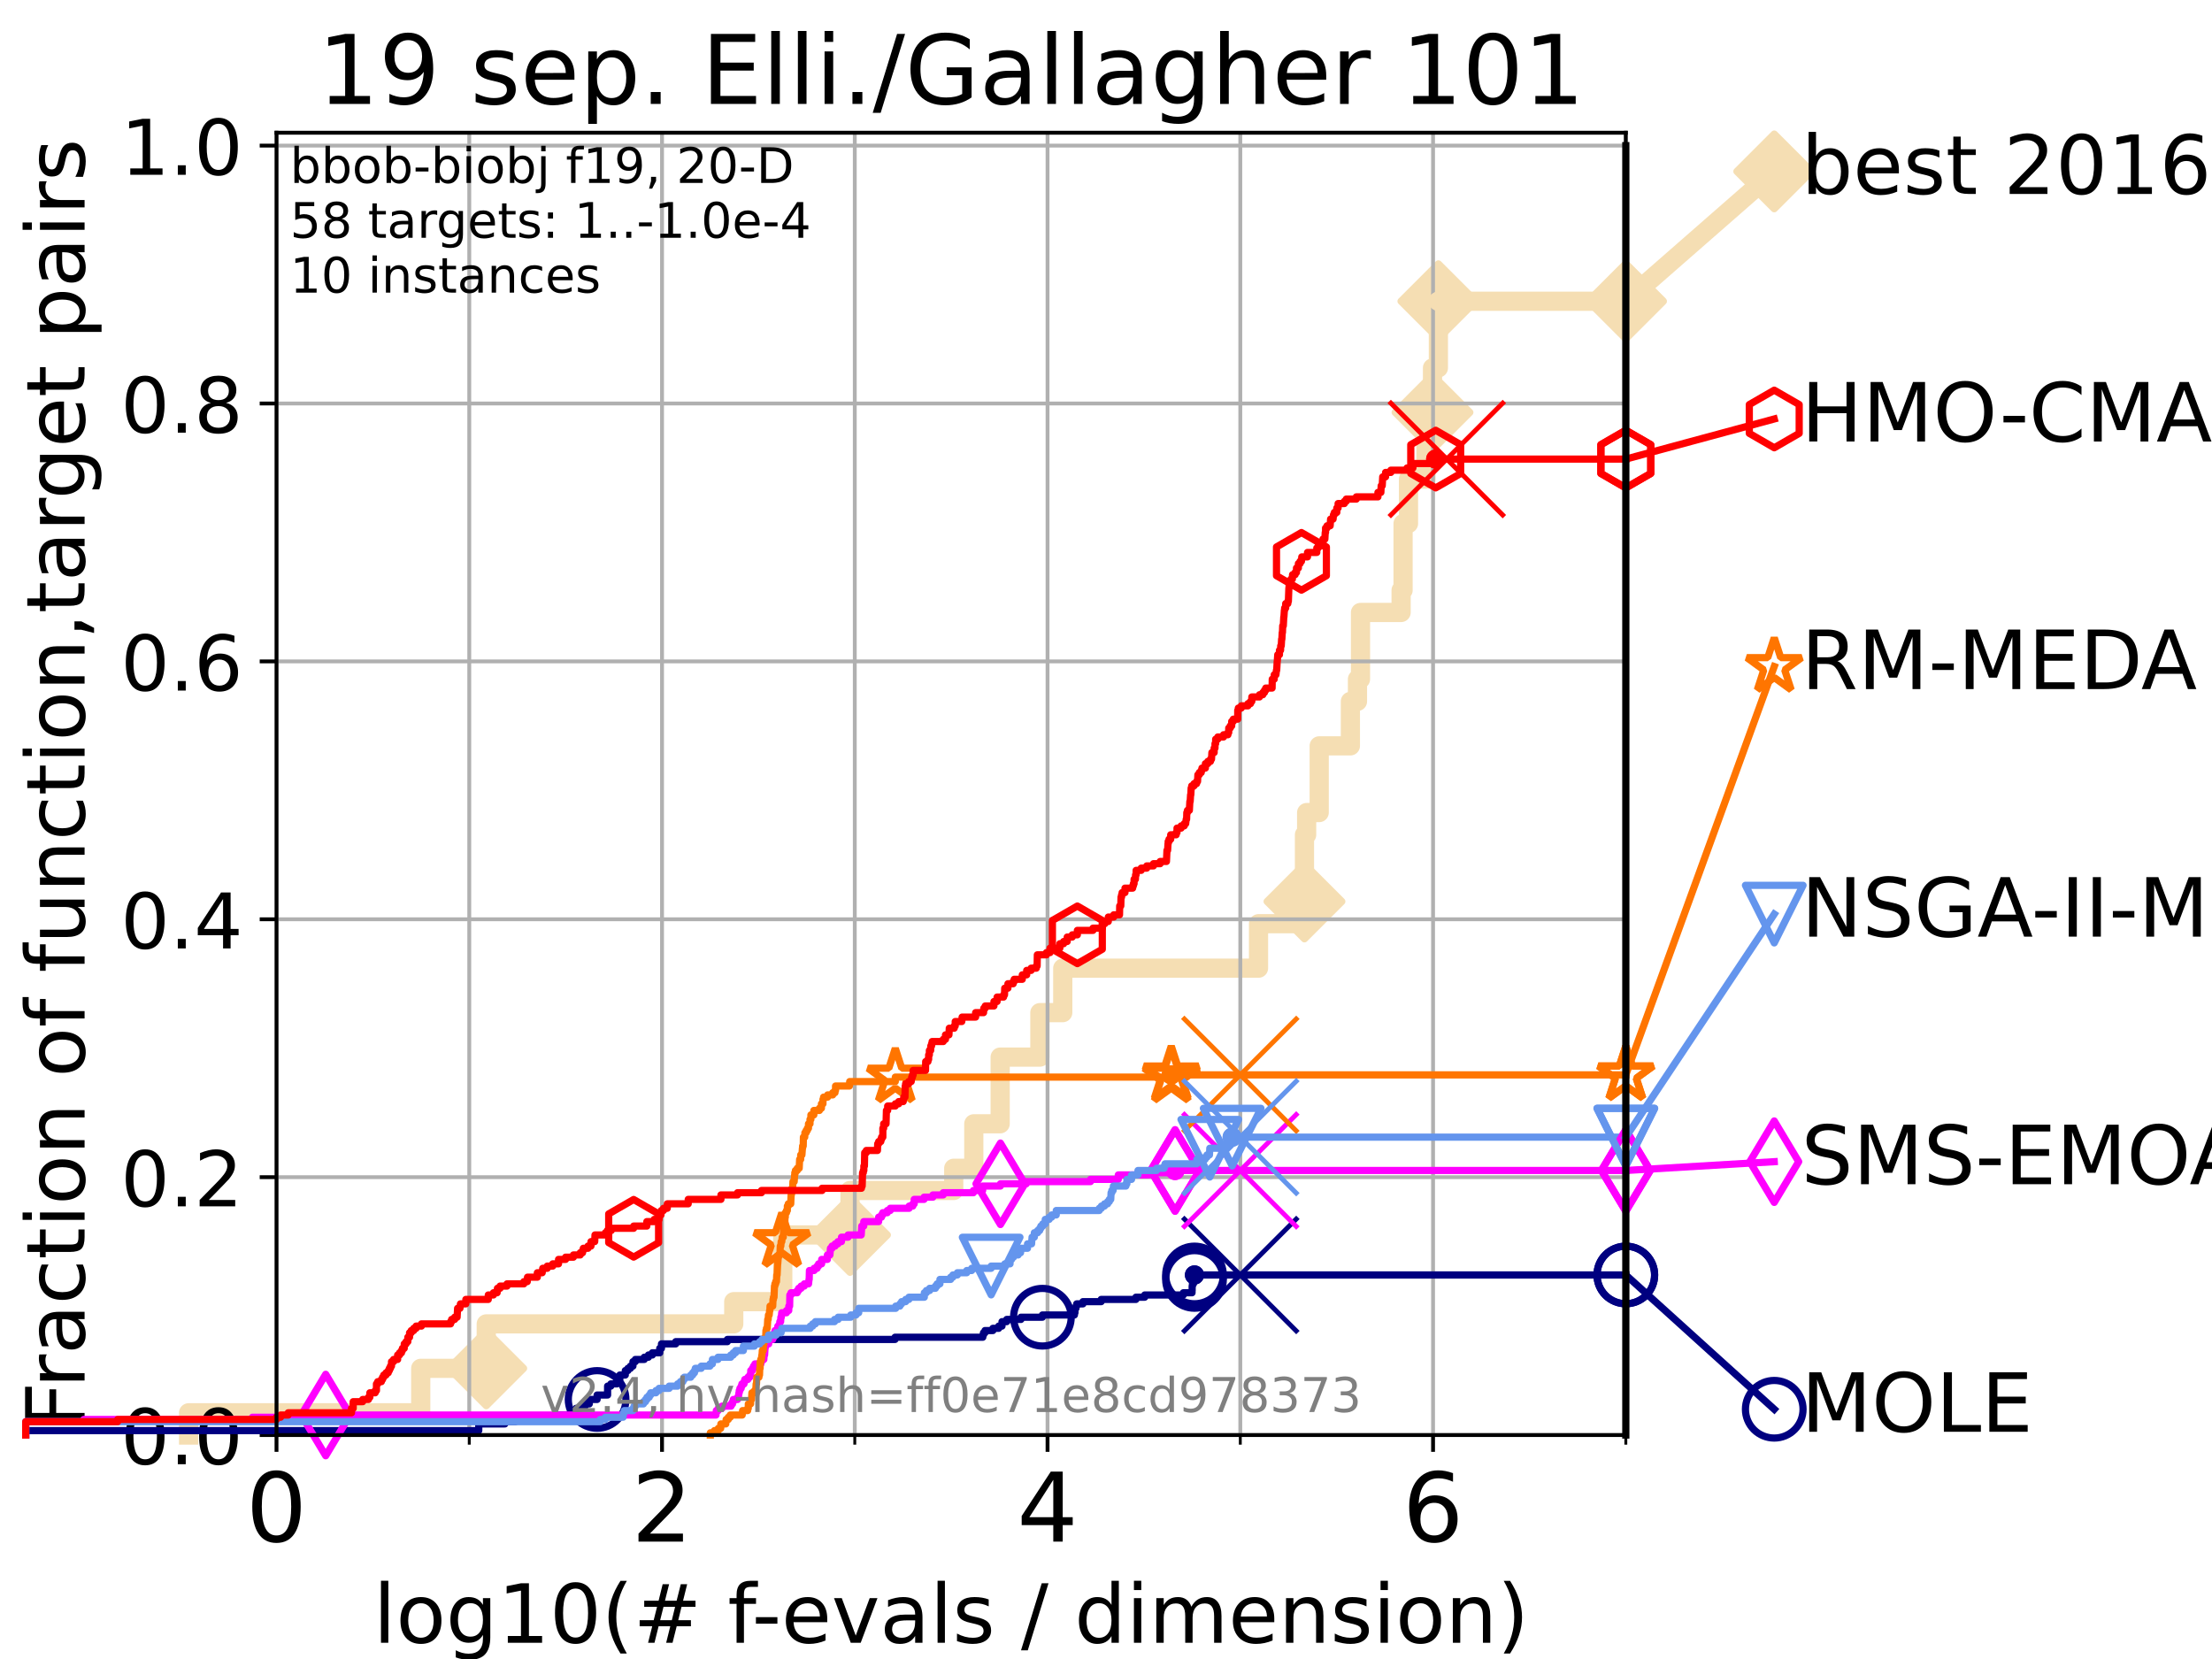 <?xml version="1.0" encoding="utf-8" standalone="no"?>
<!DOCTYPE svg PUBLIC "-//W3C//DTD SVG 1.1//EN"
  "http://www.w3.org/Graphics/SVG/1.1/DTD/svg11.dtd">
<!-- Created with matplotlib (https://matplotlib.org/) -->
<svg height="345.6pt" version="1.1" viewBox="0 0 460.8 345.6" width="460.8pt" xmlns="http://www.w3.org/2000/svg" xmlns:xlink="http://www.w3.org/1999/xlink">
 <defs>
  <style type="text/css">*{stroke-linecap:butt;stroke-linejoin:round;}</style>
 </defs>
 <g id="figure_1">
  <g id="patch_1">
   <path d="M 0 345.6 
L 460.8 345.6 
L 460.8 0 
L 0 0 
z
" style="fill:#ffffff;"/>
  </g>
  <g id="axes_1">
   <g id="patch_2">
    <path d="M 57.6 298.944 
L 338.688 298.944 
L 338.688 27.648 
L 57.6 27.648 
z
" style="fill:#ffffff;"/>
   </g>
   <g id="line2d_1">
    <path d="M 39.292 298.944 
L 39.292 294.313 
L 87.644 294.313 
L 87.644 285.05 
L 101.295 285.05 
L 101.295 275.788 
L 152.856 275.788 
L 152.856 271.157 
L 163.064 271.157 
L 163.064 257.263 
L 177.07 257.263 
L 177.07 248.001 
L 198.678 248.001 
L 198.678 243.37 
L 202.859 243.37 
L 202.859 234.107 
L 208.353 234.107 
L 208.353 220.214 
L 216.624 220.214 
L 216.624 210.951 
L 221.39 210.951 
L 221.39 201.689 
L 262.174 201.689 
L 262.174 192.426 
L 270.426 192.426 
L 270.426 187.795 
L 271.743 187.795 
L 271.743 173.901 
L 272.198 173.901 
L 272.198 169.27 
L 274.814 169.27 
L 274.814 155.377 
L 281.309 155.377 
L 281.309 146.114 
L 282.785 146.114 
L 282.785 141.483 
L 283.416 141.483 
L 283.416 127.589 
L 291.875 127.589 
L 291.875 122.958 
L 292.285 122.958 
L 292.285 109.065 
L 293.417 109.065 
L 293.417 99.802 
L 297.057 99.802 
L 297.057 90.54 
L 297.697 90.54 
L 297.697 85.909 
L 298.415 85.909 
L 298.415 76.646 
L 299.642 76.646 
L 299.642 62.753 
L 338.688 62.753 
" style="fill:none;stroke:#f5deb3;stroke-linecap:square;stroke-width:4;"/>
   </g>
   <g id="line2d_2">
    <defs>
     <path d="M -0 7.778 
L 7.778 0 
L 0 -7.778 
L -7.778 -0 
z
" id="mbfc61fdcf0" style="stroke:#f5deb3;stroke-linejoin:miter;stroke-width:1.5;"/>
    </defs>
    <g>
     <use style="fill:#f5deb3;stroke:#f5deb3;stroke-linejoin:miter;stroke-width:1.5;" x="101.295" xlink:href="#mbfc61fdcf0" y="285.05"/>
     <use style="fill:#f5deb3;stroke:#f5deb3;stroke-linejoin:miter;stroke-width:1.5;" x="177.07" xlink:href="#mbfc61fdcf0" y="257.263"/>
     <use style="fill:#f5deb3;stroke:#f5deb3;stroke-linejoin:miter;stroke-width:1.5;" x="271.743" xlink:href="#mbfc61fdcf0" y="187.795"/>
     <use style="fill:#f5deb3;stroke:#f5deb3;stroke-linejoin:miter;stroke-width:1.5;" x="298.415" xlink:href="#mbfc61fdcf0" y="85.909"/>
     <use style="fill:#f5deb3;stroke:#f5deb3;stroke-linejoin:miter;stroke-width:1.5;" x="299.642" xlink:href="#mbfc61fdcf0" y="62.753"/>
     <use style="fill:#f5deb3;stroke:#f5deb3;stroke-linejoin:miter;stroke-width:1.5;" x="338.688" xlink:href="#mbfc61fdcf0" y="62.753"/>
    </g>
   </g>
   <g id="line2d_3">
    <path style="fill:none;stroke:#f5deb3;stroke-linecap:square;stroke-width:4;"/>
    <g/>
   </g>
   <g id="line2d_4">
    <path d="M 338.688 62.753 
L 369.608 35.706 
" style="fill:none;stroke:#f5deb3;stroke-linecap:square;stroke-width:4;"/>
    <g>
     <use style="fill:#f5deb3;stroke:#f5deb3;stroke-linejoin:miter;stroke-width:1.5;" x="338.688" xlink:href="#mbfc61fdcf0" y="62.753"/>
     <use style="fill:#f5deb3;stroke:#f5deb3;stroke-linejoin:miter;stroke-width:1.5;" x="369.608" xlink:href="#mbfc61fdcf0" y="35.706"/>
    </g>
   </g>
   <g id="matplotlib.axis_1">
    <g id="xtick_1">
     <g id="line2d_5">
      <path clip-path="url(#p2a79676982)" d="M 57.6 298.944 
L 57.6 27.648 
" style="fill:none;stroke:#b0b0b0;stroke-linecap:square;stroke-width:0.8;"/>
     </g>
     <g id="line2d_6">
      <defs>
       <path d="M 0 0 
L 0 3.5 
" id="m7526422cf7" style="stroke:#000000;stroke-width:0.8;"/>
      </defs>
      <g>
       <use style="stroke:#000000;stroke-width:0.8;" x="57.6" xlink:href="#m7526422cf7" y="298.944"/>
      </g>
     </g>
     <g id="text_1">
      <!-- 0 -->
      <g transform="translate(51.237 321.141)scale(0.2 -0.2)">
       <defs>
        <path d="M 31.781 66.406 
Q 24.172 66.406 20.328 58.906 
Q 16.5 51.422 16.5 36.375 
Q 16.5 21.391 20.328 13.891 
Q 24.172 6.391 31.781 6.391 
Q 39.453 6.391 43.281 13.891 
Q 47.125 21.391 47.125 36.375 
Q 47.125 51.422 43.281 58.906 
Q 39.453 66.406 31.781 66.406 
z
M 31.781 74.219 
Q 44.047 74.219 50.516 64.516 
Q 56.984 54.828 56.984 36.375 
Q 56.984 17.969 50.516 8.266 
Q 44.047 -1.422 31.781 -1.422 
Q 19.531 -1.422 13.062 8.266 
Q 6.594 17.969 6.594 36.375 
Q 6.594 54.828 13.062 64.516 
Q 19.531 74.219 31.781 74.219 
z
" id="DejaVuSans-48"/>
       </defs>
       <use xlink:href="#DejaVuSans-48"/>
      </g>
     </g>
    </g>
    <g id="xtick_2">
     <g id="line2d_7">
      <path clip-path="url(#p2a79676982)" d="M 137.911 298.944 
L 137.911 27.648 
" style="fill:none;stroke:#b0b0b0;stroke-linecap:square;stroke-width:0.8;"/>
     </g>
     <g id="line2d_8">
      <g>
       <use style="stroke:#000000;stroke-width:0.8;" x="137.911" xlink:href="#m7526422cf7" y="298.944"/>
      </g>
     </g>
     <g id="text_2">
      <!-- 2 -->
      <g transform="translate(131.548 321.141)scale(0.2 -0.2)">
       <defs>
        <path d="M 19.188 8.297 
L 53.609 8.297 
L 53.609 0 
L 7.328 0 
L 7.328 8.297 
Q 12.938 14.109 22.625 23.891 
Q 32.328 33.688 34.812 36.531 
Q 39.547 41.844 41.422 45.531 
Q 43.312 49.219 43.312 52.781 
Q 43.312 58.594 39.234 62.25 
Q 35.156 65.922 28.609 65.922 
Q 23.969 65.922 18.812 64.312 
Q 13.672 62.703 7.812 59.422 
L 7.812 69.391 
Q 13.766 71.781 18.938 73 
Q 24.125 74.219 28.422 74.219 
Q 39.75 74.219 46.484 68.547 
Q 53.219 62.891 53.219 53.422 
Q 53.219 48.922 51.531 44.891 
Q 49.859 40.875 45.406 35.406 
Q 44.188 33.984 37.641 27.219 
Q 31.109 20.453 19.188 8.297 
z
" id="DejaVuSans-50"/>
       </defs>
       <use xlink:href="#DejaVuSans-50"/>
      </g>
     </g>
    </g>
    <g id="xtick_3">
     <g id="line2d_9">
      <path clip-path="url(#p2a79676982)" d="M 218.222 298.944 
L 218.222 27.648 
" style="fill:none;stroke:#b0b0b0;stroke-linecap:square;stroke-width:0.8;"/>
     </g>
     <g id="line2d_10">
      <g>
       <use style="stroke:#000000;stroke-width:0.8;" x="218.222" xlink:href="#m7526422cf7" y="298.944"/>
      </g>
     </g>
     <g id="text_3">
      <!-- 4 -->
      <g transform="translate(211.859 321.141)scale(0.2 -0.2)">
       <defs>
        <path d="M 37.797 64.312 
L 12.891 25.391 
L 37.797 25.391 
z
M 35.203 72.906 
L 47.609 72.906 
L 47.609 25.391 
L 58.016 25.391 
L 58.016 17.188 
L 47.609 17.188 
L 47.609 0 
L 37.797 0 
L 37.797 17.188 
L 4.891 17.188 
L 4.891 26.703 
z
" id="DejaVuSans-52"/>
       </defs>
       <use xlink:href="#DejaVuSans-52"/>
      </g>
     </g>
    </g>
    <g id="xtick_4">
     <g id="line2d_11">
      <path clip-path="url(#p2a79676982)" d="M 298.533 298.944 
L 298.533 27.648 
" style="fill:none;stroke:#b0b0b0;stroke-linecap:square;stroke-width:0.8;"/>
     </g>
     <g id="line2d_12">
      <g>
       <use style="stroke:#000000;stroke-width:0.8;" x="298.533" xlink:href="#m7526422cf7" y="298.944"/>
      </g>
     </g>
     <g id="text_4">
      <!-- 6 -->
      <g transform="translate(292.17 321.141)scale(0.2 -0.2)">
       <defs>
        <path d="M 33.016 40.375 
Q 26.375 40.375 22.484 35.828 
Q 18.609 31.297 18.609 23.391 
Q 18.609 15.531 22.484 10.953 
Q 26.375 6.391 33.016 6.391 
Q 39.656 6.391 43.531 10.953 
Q 47.406 15.531 47.406 23.391 
Q 47.406 31.297 43.531 35.828 
Q 39.656 40.375 33.016 40.375 
z
M 52.594 71.297 
L 52.594 62.312 
Q 48.875 64.062 45.094 64.984 
Q 41.312 65.922 37.594 65.922 
Q 27.828 65.922 22.672 59.328 
Q 17.531 52.734 16.797 39.406 
Q 19.672 43.656 24.016 45.922 
Q 28.375 48.188 33.594 48.188 
Q 44.578 48.188 50.953 41.516 
Q 57.328 34.859 57.328 23.391 
Q 57.328 12.156 50.688 5.359 
Q 44.047 -1.422 33.016 -1.422 
Q 20.359 -1.422 13.672 8.266 
Q 6.984 17.969 6.984 36.375 
Q 6.984 53.656 15.188 63.938 
Q 23.391 74.219 37.203 74.219 
Q 40.922 74.219 44.703 73.484 
Q 48.484 72.75 52.594 71.297 
z
" id="DejaVuSans-54"/>
       </defs>
       <use xlink:href="#DejaVuSans-54"/>
      </g>
     </g>
    </g>
    <g id="xtick_5">
     <g id="line2d_13">
      <path clip-path="url(#p2a79676982)" d="M 97.755 298.944 
L 97.755 27.648 
" style="fill:none;stroke:#b0b0b0;stroke-linecap:square;stroke-width:0.8;"/>
     </g>
     <g id="line2d_14">
      <defs>
       <path d="M 0 0 
L 0 2 
" id="m0d049ebe53" style="stroke:#000000;stroke-width:0.6;"/>
      </defs>
      <g>
       <use style="stroke:#000000;stroke-width:0.6;" x="97.755" xlink:href="#m0d049ebe53" y="298.944"/>
      </g>
     </g>
    </g>
    <g id="xtick_6">
     <g id="line2d_15">
      <path clip-path="url(#p2a79676982)" d="M 178.066 298.944 
L 178.066 27.648 
" style="fill:none;stroke:#b0b0b0;stroke-linecap:square;stroke-width:0.8;"/>
     </g>
     <g id="line2d_16">
      <g>
       <use style="stroke:#000000;stroke-width:0.6;" x="178.066" xlink:href="#m0d049ebe53" y="298.944"/>
      </g>
     </g>
    </g>
    <g id="xtick_7">
     <g id="line2d_17">
      <path clip-path="url(#p2a79676982)" d="M 258.377 298.944 
L 258.377 27.648 
" style="fill:none;stroke:#b0b0b0;stroke-linecap:square;stroke-width:0.8;"/>
     </g>
     <g id="line2d_18">
      <g>
       <use style="stroke:#000000;stroke-width:0.6;" x="258.377" xlink:href="#m0d049ebe53" y="298.944"/>
      </g>
     </g>
    </g>
    <g id="xtick_8">
     <g id="line2d_19">
      <path clip-path="url(#p2a79676982)" d="M 338.688 298.944 
L 338.688 27.648 
" style="fill:none;stroke:#b0b0b0;stroke-linecap:square;stroke-width:0.8;"/>
     </g>
     <g id="line2d_20">
      <g>
       <use style="stroke:#000000;stroke-width:0.6;" x="338.688" xlink:href="#m0d049ebe53" y="298.944"/>
      </g>
     </g>
    </g>
    <g id="text_5">
     <!-- log10(# f-evals / dimension) -->
     <g transform="translate(77.764 342.218)scale(0.17 -0.17)">
      <defs>
       <path d="M 9.422 75.984 
L 18.406 75.984 
L 18.406 0 
L 9.422 0 
z
" id="DejaVuSans-108"/>
       <path d="M 30.609 48.391 
Q 23.391 48.391 19.188 42.75 
Q 14.984 37.109 14.984 27.297 
Q 14.984 17.484 19.156 11.844 
Q 23.344 6.203 30.609 6.203 
Q 37.797 6.203 41.984 11.859 
Q 46.188 17.531 46.188 27.297 
Q 46.188 37.016 41.984 42.703 
Q 37.797 48.391 30.609 48.391 
z
M 30.609 56 
Q 42.328 56 49.016 48.375 
Q 55.719 40.766 55.719 27.297 
Q 55.719 13.875 49.016 6.219 
Q 42.328 -1.422 30.609 -1.422 
Q 18.844 -1.422 12.172 6.219 
Q 5.516 13.875 5.516 27.297 
Q 5.516 40.766 12.172 48.375 
Q 18.844 56 30.609 56 
z
" id="DejaVuSans-111"/>
       <path d="M 45.406 27.984 
Q 45.406 37.75 41.375 43.109 
Q 37.359 48.484 30.078 48.484 
Q 22.859 48.484 18.828 43.109 
Q 14.797 37.75 14.797 27.984 
Q 14.797 18.266 18.828 12.891 
Q 22.859 7.516 30.078 7.516 
Q 37.359 7.516 41.375 12.891 
Q 45.406 18.266 45.406 27.984 
z
M 54.391 6.781 
Q 54.391 -7.172 48.188 -13.984 
Q 42 -20.797 29.203 -20.797 
Q 24.469 -20.797 20.266 -20.094 
Q 16.062 -19.391 12.109 -17.922 
L 12.109 -9.188 
Q 16.062 -11.328 19.922 -12.344 
Q 23.781 -13.375 27.781 -13.375 
Q 36.625 -13.375 41.016 -8.766 
Q 45.406 -4.156 45.406 5.172 
L 45.406 9.625 
Q 42.625 4.781 38.281 2.391 
Q 33.938 0 27.875 0 
Q 17.828 0 11.672 7.656 
Q 5.516 15.328 5.516 27.984 
Q 5.516 40.672 11.672 48.328 
Q 17.828 56 27.875 56 
Q 33.938 56 38.281 53.609 
Q 42.625 51.219 45.406 46.391 
L 45.406 54.688 
L 54.391 54.688 
z
" id="DejaVuSans-103"/>
       <path d="M 12.406 8.297 
L 28.516 8.297 
L 28.516 63.922 
L 10.984 60.406 
L 10.984 69.391 
L 28.422 72.906 
L 38.281 72.906 
L 38.281 8.297 
L 54.391 8.297 
L 54.391 0 
L 12.406 0 
z
" id="DejaVuSans-49"/>
       <path d="M 31 75.875 
Q 24.469 64.656 21.281 53.656 
Q 18.109 42.672 18.109 31.391 
Q 18.109 20.125 21.312 9.062 
Q 24.516 -2 31 -13.188 
L 23.188 -13.188 
Q 15.875 -1.703 12.234 9.375 
Q 8.594 20.453 8.594 31.391 
Q 8.594 42.281 12.203 53.312 
Q 15.828 64.359 23.188 75.875 
z
" id="DejaVuSans-40"/>
       <path d="M 51.125 44 
L 36.922 44 
L 32.812 27.688 
L 47.125 27.688 
z
M 43.797 71.781 
L 38.719 51.516 
L 52.984 51.516 
L 58.109 71.781 
L 65.922 71.781 
L 60.891 51.516 
L 76.125 51.516 
L 76.125 44 
L 58.984 44 
L 54.984 27.688 
L 70.516 27.688 
L 70.516 20.219 
L 53.078 20.219 
L 48 0 
L 40.188 0 
L 45.219 20.219 
L 30.906 20.219 
L 25.875 0 
L 18.016 0 
L 23.094 20.219 
L 7.719 20.219 
L 7.719 27.688 
L 24.906 27.688 
L 29 44 
L 13.281 44 
L 13.281 51.516 
L 30.906 51.516 
L 35.891 71.781 
z
" id="DejaVuSans-35"/>
       <path id="DejaVuSans-32"/>
       <path d="M 37.109 75.984 
L 37.109 68.5 
L 28.516 68.5 
Q 23.688 68.5 21.797 66.547 
Q 19.922 64.594 19.922 59.516 
L 19.922 54.688 
L 34.719 54.688 
L 34.719 47.703 
L 19.922 47.703 
L 19.922 0 
L 10.891 0 
L 10.891 47.703 
L 2.297 47.703 
L 2.297 54.688 
L 10.891 54.688 
L 10.891 58.5 
Q 10.891 67.625 15.141 71.797 
Q 19.391 75.984 28.609 75.984 
z
" id="DejaVuSans-102"/>
       <path d="M 4.891 31.391 
L 31.203 31.391 
L 31.203 23.391 
L 4.891 23.391 
z
" id="DejaVuSans-45"/>
       <path d="M 56.203 29.594 
L 56.203 25.203 
L 14.891 25.203 
Q 15.484 15.922 20.484 11.062 
Q 25.484 6.203 34.422 6.203 
Q 39.594 6.203 44.453 7.469 
Q 49.312 8.734 54.109 11.281 
L 54.109 2.781 
Q 49.266 0.734 44.188 -0.344 
Q 39.109 -1.422 33.891 -1.422 
Q 20.797 -1.422 13.156 6.188 
Q 5.516 13.812 5.516 26.812 
Q 5.516 40.234 12.766 48.109 
Q 20.016 56 32.328 56 
Q 43.359 56 49.781 48.891 
Q 56.203 41.797 56.203 29.594 
z
M 47.219 32.234 
Q 47.125 39.594 43.094 43.984 
Q 39.062 48.391 32.422 48.391 
Q 24.906 48.391 20.391 44.141 
Q 15.875 39.891 15.188 32.172 
z
" id="DejaVuSans-101"/>
       <path d="M 2.984 54.688 
L 12.5 54.688 
L 29.594 8.797 
L 46.688 54.688 
L 56.203 54.688 
L 35.688 0 
L 23.484 0 
z
" id="DejaVuSans-118"/>
       <path d="M 34.281 27.484 
Q 23.391 27.484 19.188 25 
Q 14.984 22.516 14.984 16.5 
Q 14.984 11.719 18.141 8.906 
Q 21.297 6.109 26.703 6.109 
Q 34.188 6.109 38.703 11.406 
Q 43.219 16.703 43.219 25.484 
L 43.219 27.484 
z
M 52.203 31.203 
L 52.203 0 
L 43.219 0 
L 43.219 8.297 
Q 40.141 3.328 35.547 0.953 
Q 30.953 -1.422 24.312 -1.422 
Q 15.922 -1.422 10.953 3.297 
Q 6 8.016 6 15.922 
Q 6 25.141 12.172 29.828 
Q 18.359 34.516 30.609 34.516 
L 43.219 34.516 
L 43.219 35.406 
Q 43.219 41.609 39.141 45 
Q 35.062 48.391 27.688 48.391 
Q 23 48.391 18.547 47.266 
Q 14.109 46.141 10.016 43.891 
L 10.016 52.203 
Q 14.938 54.109 19.578 55.047 
Q 24.219 56 28.609 56 
Q 40.484 56 46.344 49.844 
Q 52.203 43.703 52.203 31.203 
z
" id="DejaVuSans-97"/>
       <path d="M 44.281 53.078 
L 44.281 44.578 
Q 40.484 46.531 36.375 47.5 
Q 32.281 48.484 27.875 48.484 
Q 21.188 48.484 17.844 46.438 
Q 14.5 44.391 14.5 40.281 
Q 14.5 37.156 16.891 35.375 
Q 19.281 33.594 26.516 31.984 
L 29.594 31.297 
Q 39.156 29.25 43.188 25.516 
Q 47.219 21.781 47.219 15.094 
Q 47.219 7.469 41.188 3.016 
Q 35.156 -1.422 24.609 -1.422 
Q 20.219 -1.422 15.453 -0.562 
Q 10.688 0.297 5.422 2 
L 5.422 11.281 
Q 10.406 8.688 15.234 7.391 
Q 20.062 6.109 24.812 6.109 
Q 31.156 6.109 34.562 8.281 
Q 37.984 10.453 37.984 14.406 
Q 37.984 18.062 35.516 20.016 
Q 33.062 21.969 24.703 23.781 
L 21.578 24.516 
Q 13.234 26.266 9.516 29.906 
Q 5.812 33.547 5.812 39.891 
Q 5.812 47.609 11.281 51.797 
Q 16.75 56 26.812 56 
Q 31.781 56 36.172 55.266 
Q 40.578 54.547 44.281 53.078 
z
" id="DejaVuSans-115"/>
       <path d="M 25.391 72.906 
L 33.688 72.906 
L 8.297 -9.281 
L 0 -9.281 
z
" id="DejaVuSans-47"/>
       <path d="M 45.406 46.391 
L 45.406 75.984 
L 54.391 75.984 
L 54.391 0 
L 45.406 0 
L 45.406 8.203 
Q 42.578 3.328 38.25 0.953 
Q 33.938 -1.422 27.875 -1.422 
Q 17.969 -1.422 11.734 6.484 
Q 5.516 14.406 5.516 27.297 
Q 5.516 40.188 11.734 48.094 
Q 17.969 56 27.875 56 
Q 33.938 56 38.25 53.625 
Q 42.578 51.266 45.406 46.391 
z
M 14.797 27.297 
Q 14.797 17.391 18.875 11.75 
Q 22.953 6.109 30.078 6.109 
Q 37.203 6.109 41.297 11.75 
Q 45.406 17.391 45.406 27.297 
Q 45.406 37.203 41.297 42.844 
Q 37.203 48.484 30.078 48.484 
Q 22.953 48.484 18.875 42.844 
Q 14.797 37.203 14.797 27.297 
z
" id="DejaVuSans-100"/>
       <path d="M 9.422 54.688 
L 18.406 54.688 
L 18.406 0 
L 9.422 0 
z
M 9.422 75.984 
L 18.406 75.984 
L 18.406 64.594 
L 9.422 64.594 
z
" id="DejaVuSans-105"/>
       <path d="M 52 44.188 
Q 55.375 50.25 60.062 53.125 
Q 64.75 56 71.094 56 
Q 79.641 56 84.281 50.016 
Q 88.922 44.047 88.922 33.016 
L 88.922 0 
L 79.891 0 
L 79.891 32.719 
Q 79.891 40.578 77.094 44.375 
Q 74.312 48.188 68.609 48.188 
Q 61.625 48.188 57.562 43.547 
Q 53.516 38.922 53.516 30.906 
L 53.516 0 
L 44.484 0 
L 44.484 32.719 
Q 44.484 40.625 41.703 44.406 
Q 38.922 48.188 33.109 48.188 
Q 26.219 48.188 22.156 43.531 
Q 18.109 38.875 18.109 30.906 
L 18.109 0 
L 9.078 0 
L 9.078 54.688 
L 18.109 54.688 
L 18.109 46.188 
Q 21.188 51.219 25.484 53.609 
Q 29.781 56 35.688 56 
Q 41.656 56 45.828 52.969 
Q 50 49.953 52 44.188 
z
" id="DejaVuSans-109"/>
       <path d="M 54.891 33.016 
L 54.891 0 
L 45.906 0 
L 45.906 32.719 
Q 45.906 40.484 42.875 44.328 
Q 39.844 48.188 33.797 48.188 
Q 26.516 48.188 22.312 43.547 
Q 18.109 38.922 18.109 30.906 
L 18.109 0 
L 9.078 0 
L 9.078 54.688 
L 18.109 54.688 
L 18.109 46.188 
Q 21.344 51.125 25.703 53.562 
Q 30.078 56 35.797 56 
Q 45.219 56 50.047 50.172 
Q 54.891 44.344 54.891 33.016 
z
" id="DejaVuSans-110"/>
       <path d="M 8.016 75.875 
L 15.828 75.875 
Q 23.141 64.359 26.781 53.312 
Q 30.422 42.281 30.422 31.391 
Q 30.422 20.453 26.781 9.375 
Q 23.141 -1.703 15.828 -13.188 
L 8.016 -13.188 
Q 14.5 -2 17.703 9.062 
Q 20.906 20.125 20.906 31.391 
Q 20.906 42.672 17.703 53.656 
Q 14.5 64.656 8.016 75.875 
z
" id="DejaVuSans-41"/>
      </defs>
      <use xlink:href="#DejaVuSans-108"/>
      <use x="27.783" xlink:href="#DejaVuSans-111"/>
      <use x="88.965" xlink:href="#DejaVuSans-103"/>
      <use x="152.441" xlink:href="#DejaVuSans-49"/>
      <use x="216.064" xlink:href="#DejaVuSans-48"/>
      <use x="279.688" xlink:href="#DejaVuSans-40"/>
      <use x="318.701" xlink:href="#DejaVuSans-35"/>
      <use x="402.49" xlink:href="#DejaVuSans-32"/>
      <use x="434.277" xlink:href="#DejaVuSans-102"/>
      <use x="463.982" xlink:href="#DejaVuSans-45"/>
      <use x="500.066" xlink:href="#DejaVuSans-101"/>
      <use x="561.59" xlink:href="#DejaVuSans-118"/>
      <use x="620.77" xlink:href="#DejaVuSans-97"/>
      <use x="682.049" xlink:href="#DejaVuSans-108"/>
      <use x="709.832" xlink:href="#DejaVuSans-115"/>
      <use x="761.932" xlink:href="#DejaVuSans-32"/>
      <use x="793.719" xlink:href="#DejaVuSans-47"/>
      <use x="827.41" xlink:href="#DejaVuSans-32"/>
      <use x="859.197" xlink:href="#DejaVuSans-100"/>
      <use x="922.674" xlink:href="#DejaVuSans-105"/>
      <use x="950.457" xlink:href="#DejaVuSans-109"/>
      <use x="1047.869" xlink:href="#DejaVuSans-101"/>
      <use x="1109.393" xlink:href="#DejaVuSans-110"/>
      <use x="1172.771" xlink:href="#DejaVuSans-115"/>
      <use x="1224.871" xlink:href="#DejaVuSans-105"/>
      <use x="1252.654" xlink:href="#DejaVuSans-111"/>
      <use x="1313.836" xlink:href="#DejaVuSans-110"/>
      <use x="1377.215" xlink:href="#DejaVuSans-41"/>
     </g>
    </g>
   </g>
   <g id="matplotlib.axis_2">
    <g id="ytick_1">
     <g id="line2d_21">
      <path clip-path="url(#p2a79676982)" d="M 57.6 298.944 
L 338.688 298.944 
" style="fill:none;stroke:#b0b0b0;stroke-linecap:square;stroke-width:0.8;"/>
     </g>
     <g id="line2d_22">
      <defs>
       <path d="M 0 0 
L -3.5 0 
" id="m0d3ab01bbc" style="stroke:#000000;stroke-width:0.8;"/>
      </defs>
      <g>
       <use style="stroke:#000000;stroke-width:0.8;" x="57.6" xlink:href="#m0d3ab01bbc" y="298.944"/>
      </g>
     </g>
     <g id="text_6">
      <!-- 0.0 -->
      <g transform="translate(25.155 305.023)scale(0.16 -0.16)">
       <defs>
        <path d="M 10.688 12.406 
L 21 12.406 
L 21 0 
L 10.688 0 
z
" id="DejaVuSans-46"/>
       </defs>
       <use xlink:href="#DejaVuSans-48"/>
       <use x="63.623" xlink:href="#DejaVuSans-46"/>
       <use x="95.41" xlink:href="#DejaVuSans-48"/>
      </g>
     </g>
    </g>
    <g id="ytick_2">
     <g id="line2d_23">
      <path clip-path="url(#p2a79676982)" d="M 57.6 245.222 
L 338.688 245.222 
" style="fill:none;stroke:#b0b0b0;stroke-linecap:square;stroke-width:0.8;"/>
     </g>
     <g id="line2d_24">
      <g>
       <use style="stroke:#000000;stroke-width:0.8;" x="57.6" xlink:href="#m0d3ab01bbc" y="245.222"/>
      </g>
     </g>
     <g id="text_7">
      <!-- 0.2 -->
      <g transform="translate(25.155 251.301)scale(0.16 -0.16)">
       <use xlink:href="#DejaVuSans-48"/>
       <use x="63.623" xlink:href="#DejaVuSans-46"/>
       <use x="95.41" xlink:href="#DejaVuSans-50"/>
      </g>
     </g>
    </g>
    <g id="ytick_3">
     <g id="line2d_25">
      <path clip-path="url(#p2a79676982)" d="M 57.6 191.5 
L 338.688 191.5 
" style="fill:none;stroke:#b0b0b0;stroke-linecap:square;stroke-width:0.8;"/>
     </g>
     <g id="line2d_26">
      <g>
       <use style="stroke:#000000;stroke-width:0.8;" x="57.6" xlink:href="#m0d3ab01bbc" y="191.5"/>
      </g>
     </g>
     <g id="text_8">
      <!-- 0.4 -->
      <g transform="translate(25.155 197.579)scale(0.16 -0.16)">
       <use xlink:href="#DejaVuSans-48"/>
       <use x="63.623" xlink:href="#DejaVuSans-46"/>
       <use x="95.41" xlink:href="#DejaVuSans-52"/>
      </g>
     </g>
    </g>
    <g id="ytick_4">
     <g id="line2d_27">
      <path clip-path="url(#p2a79676982)" d="M 57.6 137.778 
L 338.688 137.778 
" style="fill:none;stroke:#b0b0b0;stroke-linecap:square;stroke-width:0.8;"/>
     </g>
     <g id="line2d_28">
      <g>
       <use style="stroke:#000000;stroke-width:0.8;" x="57.6" xlink:href="#m0d3ab01bbc" y="137.778"/>
      </g>
     </g>
     <g id="text_9">
      <!-- 0.6 -->
      <g transform="translate(25.155 143.857)scale(0.16 -0.16)">
       <use xlink:href="#DejaVuSans-48"/>
       <use x="63.623" xlink:href="#DejaVuSans-46"/>
       <use x="95.41" xlink:href="#DejaVuSans-54"/>
      </g>
     </g>
    </g>
    <g id="ytick_5">
     <g id="line2d_29">
      <path clip-path="url(#p2a79676982)" d="M 57.6 84.056 
L 338.688 84.056 
" style="fill:none;stroke:#b0b0b0;stroke-linecap:square;stroke-width:0.8;"/>
     </g>
     <g id="line2d_30">
      <g>
       <use style="stroke:#000000;stroke-width:0.8;" x="57.6" xlink:href="#m0d3ab01bbc" y="84.056"/>
      </g>
     </g>
     <g id="text_10">
      <!-- 0.8 -->
      <g transform="translate(25.155 90.135)scale(0.16 -0.16)">
       <defs>
        <path d="M 31.781 34.625 
Q 24.75 34.625 20.719 30.859 
Q 16.703 27.094 16.703 20.516 
Q 16.703 13.922 20.719 10.156 
Q 24.75 6.391 31.781 6.391 
Q 38.812 6.391 42.859 10.172 
Q 46.922 13.969 46.922 20.516 
Q 46.922 27.094 42.891 30.859 
Q 38.875 34.625 31.781 34.625 
z
M 21.922 38.812 
Q 15.578 40.375 12.031 44.719 
Q 8.5 49.078 8.5 55.328 
Q 8.5 64.062 14.719 69.141 
Q 20.953 74.219 31.781 74.219 
Q 42.672 74.219 48.875 69.141 
Q 55.078 64.062 55.078 55.328 
Q 55.078 49.078 51.531 44.719 
Q 48 40.375 41.703 38.812 
Q 48.828 37.156 52.797 32.312 
Q 56.781 27.484 56.781 20.516 
Q 56.781 9.906 50.312 4.234 
Q 43.844 -1.422 31.781 -1.422 
Q 19.734 -1.422 13.25 4.234 
Q 6.781 9.906 6.781 20.516 
Q 6.781 27.484 10.781 32.312 
Q 14.797 37.156 21.922 38.812 
z
M 18.312 54.391 
Q 18.312 48.734 21.844 45.562 
Q 25.391 42.391 31.781 42.391 
Q 38.141 42.391 41.719 45.562 
Q 45.312 48.734 45.312 54.391 
Q 45.312 60.062 41.719 63.234 
Q 38.141 66.406 31.781 66.406 
Q 25.391 66.406 21.844 63.234 
Q 18.312 60.062 18.312 54.391 
z
" id="DejaVuSans-56"/>
       </defs>
       <use xlink:href="#DejaVuSans-48"/>
       <use x="63.623" xlink:href="#DejaVuSans-46"/>
       <use x="95.41" xlink:href="#DejaVuSans-56"/>
      </g>
     </g>
    </g>
    <g id="ytick_6">
     <g id="line2d_31">
      <path clip-path="url(#p2a79676982)" d="M 57.6 30.334 
L 338.688 30.334 
" style="fill:none;stroke:#b0b0b0;stroke-linecap:square;stroke-width:0.8;"/>
     </g>
     <g id="line2d_32">
      <g>
       <use style="stroke:#000000;stroke-width:0.8;" x="57.6" xlink:href="#m0d3ab01bbc" y="30.334"/>
      </g>
     </g>
     <g id="text_11">
      <!-- 1.0 -->
      <g transform="translate(25.155 36.413)scale(0.16 -0.16)">
       <use xlink:href="#DejaVuSans-49"/>
       <use x="63.623" xlink:href="#DejaVuSans-46"/>
       <use x="95.41" xlink:href="#DejaVuSans-48"/>
      </g>
     </g>
    </g>
    <g id="text_12">
     <!-- Fraction of function,target pairs -->
     <g transform="translate(17.62 297.681)rotate(-90)scale(0.17 -0.17)">
      <defs>
       <path d="M 9.812 72.906 
L 51.703 72.906 
L 51.703 64.594 
L 19.672 64.594 
L 19.672 43.109 
L 48.578 43.109 
L 48.578 34.812 
L 19.672 34.812 
L 19.672 0 
L 9.812 0 
z
" id="DejaVuSans-70"/>
       <path d="M 41.109 46.297 
Q 39.594 47.172 37.812 47.578 
Q 36.031 48 33.891 48 
Q 26.266 48 22.188 43.047 
Q 18.109 38.094 18.109 28.812 
L 18.109 0 
L 9.078 0 
L 9.078 54.688 
L 18.109 54.688 
L 18.109 46.188 
Q 20.953 51.172 25.484 53.578 
Q 30.031 56 36.531 56 
Q 37.453 56 38.578 55.875 
Q 39.703 55.766 41.062 55.516 
z
" id="DejaVuSans-114"/>
       <path d="M 48.781 52.594 
L 48.781 44.188 
Q 44.969 46.297 41.141 47.344 
Q 37.312 48.391 33.406 48.391 
Q 24.656 48.391 19.812 42.844 
Q 14.984 37.312 14.984 27.297 
Q 14.984 17.281 19.812 11.734 
Q 24.656 6.203 33.406 6.203 
Q 37.312 6.203 41.141 7.25 
Q 44.969 8.297 48.781 10.406 
L 48.781 2.094 
Q 45.016 0.344 40.984 -0.531 
Q 36.969 -1.422 32.422 -1.422 
Q 20.062 -1.422 12.781 6.344 
Q 5.516 14.109 5.516 27.297 
Q 5.516 40.672 12.859 48.328 
Q 20.219 56 33.016 56 
Q 37.156 56 41.109 55.141 
Q 45.062 54.297 48.781 52.594 
z
" id="DejaVuSans-99"/>
       <path d="M 18.312 70.219 
L 18.312 54.688 
L 36.812 54.688 
L 36.812 47.703 
L 18.312 47.703 
L 18.312 18.016 
Q 18.312 11.328 20.141 9.422 
Q 21.969 7.516 27.594 7.516 
L 36.812 7.516 
L 36.812 0 
L 27.594 0 
Q 17.188 0 13.234 3.875 
Q 9.281 7.766 9.281 18.016 
L 9.281 47.703 
L 2.688 47.703 
L 2.688 54.688 
L 9.281 54.688 
L 9.281 70.219 
z
" id="DejaVuSans-116"/>
       <path d="M 8.5 21.578 
L 8.5 54.688 
L 17.484 54.688 
L 17.484 21.922 
Q 17.484 14.156 20.5 10.266 
Q 23.531 6.391 29.594 6.391 
Q 36.859 6.391 41.078 11.031 
Q 45.312 15.672 45.312 23.688 
L 45.312 54.688 
L 54.297 54.688 
L 54.297 0 
L 45.312 0 
L 45.312 8.406 
Q 42.047 3.422 37.719 1 
Q 33.406 -1.422 27.688 -1.422 
Q 18.266 -1.422 13.375 4.438 
Q 8.5 10.297 8.5 21.578 
z
M 31.109 56 
z
" id="DejaVuSans-117"/>
       <path d="M 11.719 12.406 
L 22.016 12.406 
L 22.016 4 
L 14.016 -11.625 
L 7.719 -11.625 
L 11.719 4 
z
" id="DejaVuSans-44"/>
       <path d="M 18.109 8.203 
L 18.109 -20.797 
L 9.078 -20.797 
L 9.078 54.688 
L 18.109 54.688 
L 18.109 46.391 
Q 20.953 51.266 25.266 53.625 
Q 29.594 56 35.594 56 
Q 45.562 56 51.781 48.094 
Q 58.016 40.188 58.016 27.297 
Q 58.016 14.406 51.781 6.484 
Q 45.562 -1.422 35.594 -1.422 
Q 29.594 -1.422 25.266 0.953 
Q 20.953 3.328 18.109 8.203 
z
M 48.688 27.297 
Q 48.688 37.203 44.609 42.844 
Q 40.531 48.484 33.406 48.484 
Q 26.266 48.484 22.188 42.844 
Q 18.109 37.203 18.109 27.297 
Q 18.109 17.391 22.188 11.75 
Q 26.266 6.109 33.406 6.109 
Q 40.531 6.109 44.609 11.75 
Q 48.688 17.391 48.688 27.297 
z
" id="DejaVuSans-112"/>
      </defs>
      <use xlink:href="#DejaVuSans-70"/>
      <use x="50.27" xlink:href="#DejaVuSans-114"/>
      <use x="91.383" xlink:href="#DejaVuSans-97"/>
      <use x="152.662" xlink:href="#DejaVuSans-99"/>
      <use x="207.643" xlink:href="#DejaVuSans-116"/>
      <use x="246.852" xlink:href="#DejaVuSans-105"/>
      <use x="274.635" xlink:href="#DejaVuSans-111"/>
      <use x="335.816" xlink:href="#DejaVuSans-110"/>
      <use x="399.195" xlink:href="#DejaVuSans-32"/>
      <use x="430.982" xlink:href="#DejaVuSans-111"/>
      <use x="492.164" xlink:href="#DejaVuSans-102"/>
      <use x="527.369" xlink:href="#DejaVuSans-32"/>
      <use x="559.156" xlink:href="#DejaVuSans-102"/>
      <use x="594.361" xlink:href="#DejaVuSans-117"/>
      <use x="657.74" xlink:href="#DejaVuSans-110"/>
      <use x="721.119" xlink:href="#DejaVuSans-99"/>
      <use x="776.1" xlink:href="#DejaVuSans-116"/>
      <use x="815.309" xlink:href="#DejaVuSans-105"/>
      <use x="843.092" xlink:href="#DejaVuSans-111"/>
      <use x="904.273" xlink:href="#DejaVuSans-110"/>
      <use x="967.652" xlink:href="#DejaVuSans-44"/>
      <use x="999.439" xlink:href="#DejaVuSans-116"/>
      <use x="1038.648" xlink:href="#DejaVuSans-97"/>
      <use x="1099.928" xlink:href="#DejaVuSans-114"/>
      <use x="1139.291" xlink:href="#DejaVuSans-103"/>
      <use x="1202.768" xlink:href="#DejaVuSans-101"/>
      <use x="1264.291" xlink:href="#DejaVuSans-116"/>
      <use x="1303.5" xlink:href="#DejaVuSans-32"/>
      <use x="1335.287" xlink:href="#DejaVuSans-112"/>
      <use x="1398.764" xlink:href="#DejaVuSans-97"/>
      <use x="1460.043" xlink:href="#DejaVuSans-105"/>
      <use x="1487.826" xlink:href="#DejaVuSans-114"/>
      <use x="1528.939" xlink:href="#DejaVuSans-115"/>
     </g>
    </g>
   </g>
   <g id="line2d_33">
    <defs>
     <path d="M 0 1.5 
C 0.398 1.5 0.779 1.342 1.061 1.061 
C 1.342 0.779 1.5 0.398 1.5 0 
C 1.5 -0.398 1.342 -0.779 1.061 -1.061 
C 0.779 -1.342 0.398 -1.5 0 -1.5 
C -0.398 -1.5 -0.779 -1.342 -1.061 -1.061 
C -1.342 -0.779 -1.5 -0.398 -1.5 0 
C -1.5 0.398 -1.342 0.779 -1.061 1.061 
C -0.779 1.342 -0.398 1.5 0 1.5 
z
" id="m7e0cb01b39" style="stroke:#f5deb3;"/>
    </defs>
    <g>
     <use style="fill:#f5deb3;stroke:#f5deb3;" x="299.642" xlink:href="#m7e0cb01b39" y="62.753"/>
     <use style="fill:#f5deb3;stroke:#f5deb3;" x="299.642" xlink:href="#m7e0cb01b39" y="62.753"/>
    </g>
   </g>
   <g id="line2d_34">
    <defs>
     <path d="M 0 1.5 
C 0.398 1.5 0.779 1.342 1.061 1.061 
C 1.342 0.779 1.5 0.398 1.5 0 
C 1.5 -0.398 1.342 -0.779 1.061 -1.061 
C 0.779 -1.342 0.398 -1.5 0 -1.5 
C -0.398 -1.5 -0.779 -1.342 -1.061 -1.061 
C -1.342 -0.779 -1.5 -0.398 -1.5 0 
C -1.5 0.398 -1.342 0.779 -1.061 1.061 
C -0.779 1.342 -0.398 1.5 0 1.5 
z
" id="m284cf85bdf" style="stroke:#000080;"/>
    </defs>
    <g>
     <use style="fill:#000080;stroke:#000080;" x="248.834" xlink:href="#m284cf85bdf" y="265.599"/>
     <use style="fill:#000080;stroke:#000080;" x="248.834" xlink:href="#m284cf85bdf" y="265.599"/>
    </g>
   </g>
   <g id="line2d_35">
    <path d="M 5.357 298.944 
L 5.357 298.018 
L 99.732 298.018 
L 99.732 296.628 
L 105.172 296.628 
L 105.172 296.165 
L 107.365 296.165 
L 107.365 295.702 
L 109.312 295.702 
L 109.312 295.239 
L 115.46 295.239 
L 115.46 294.776 
L 118.968 294.776 
L 118.968 293.85 
L 119.997 293.85 
L 119.997 293.387 
L 120.968 293.387 
L 120.968 292.923 
L 121.888 292.923 
L 121.888 292.46 
L 122.761 292.46 
L 122.761 291.534 
L 124.388 291.534 
L 124.388 290.608 
L 126.574 290.608 
L 126.574 288.755 
L 127.246 288.755 
L 127.246 288.292 
L 128.516 288.292 
L 128.516 287.366 
L 129.118 287.366 
L 129.118 286.44 
L 130.264 286.44 
L 130.264 285.514 
L 130.809 285.514 
L 130.809 285.05 
L 131.338 285.05 
L 131.338 284.587 
L 131.852 284.587 
L 131.852 283.661 
L 132.351 283.661 
L 132.351 283.198 
L 134.214 283.198 
L 134.214 282.735 
L 135.077 282.735 
L 135.077 282.272 
L 135.898 282.272 
L 135.898 281.809 
L 137.434 281.809 
L 137.434 280.882 
L 137.797 280.882 
L 137.797 279.956 
L 140.768 279.956 
L 140.768 279.493 
L 151.522 279.493 
L 151.522 279.03 
L 186.456 279.03 
L 186.456 278.567 
L 204.737 278.567 
L 204.737 278.104 
L 204.873 278.104 
L 204.873 277.64 
L 205.195 277.64 
L 205.195 277.177 
L 206.837 277.177 
L 206.837 276.714 
L 208.05 276.714 
L 208.05 276.251 
L 208.737 276.251 
L 208.737 275.325 
L 209.717 275.325 
L 209.717 274.862 
L 212.681 274.862 
L 212.681 274.399 
L 217.15 274.399 
L 217.15 273.935 
L 223.821 273.935 
L 223.821 273.472 
L 223.932 273.472 
L 223.932 272.546 
L 224.147 272.546 
L 224.147 272.083 
L 224.293 272.083 
L 224.293 271.62 
L 225.594 271.62 
L 225.594 271.157 
L 229.397 271.157 
L 229.397 270.694 
L 236.629 270.694 
L 236.629 270.231 
L 238.47 270.231 
L 238.47 269.767 
L 246.516 269.767 
L 246.516 269.304 
L 248.326 269.304 
L 248.326 268.841 
L 248.347 268.841 
L 248.347 267.915 
L 248.405 267.915 
L 248.405 267.452 
L 248.611 267.452 
L 248.611 266.989 
L 248.653 266.989 
L 248.653 266.526 
L 248.834 266.526 
L 248.834 265.599 
L 338.688 265.599 
" style="fill:none;stroke:#000080;stroke-linecap:square;stroke-width:1.5;"/>
   </g>
   <g id="line2d_36">
    <defs>
     <path d="M 0 6 
C 1.591 6 3.117 5.368 4.243 4.243 
C 5.368 3.117 6 1.591 6 0 
C 6 -1.591 5.368 -3.117 4.243 -4.243 
C 3.117 -5.368 1.591 -6 0 -6 
C -1.591 -6 -3.117 -5.368 -4.243 -4.243 
C -5.368 -3.117 -6 -1.591 -6 0 
C -6 1.591 -5.368 3.117 -4.243 4.243 
C -3.117 5.368 -1.591 6 0 6 
z
" id="mf7c4ecc1bd" style="stroke:#000080;stroke-width:1.5;"/>
    </defs>
    <g>
     <use style="fill-opacity:0;stroke:#000080;stroke-width:1.5;" x="124.388" xlink:href="#mf7c4ecc1bd" y="291.534"/>
     <use style="fill-opacity:0;stroke:#000080;stroke-width:1.5;" x="217.15" xlink:href="#mf7c4ecc1bd" y="274.399"/>
     <use style="fill-opacity:0;stroke:#000080;stroke-width:1.5;" x="248.834" xlink:href="#mf7c4ecc1bd" y="266.526"/>
     <use style="fill-opacity:0;stroke:#000080;stroke-width:1.5;" x="248.834" xlink:href="#mf7c4ecc1bd" y="265.599"/>
     <use style="fill-opacity:0;stroke:#000080;stroke-width:1.5;" x="338.688" xlink:href="#mf7c4ecc1bd" y="265.599"/>
    </g>
   </g>
   <g id="line2d_37">
    <path style="fill:none;stroke:#000080;stroke-linecap:square;stroke-width:1.5;"/>
    <g/>
   </g>
   <g id="line2d_38">
    <path clip-path="url(#p2a79676982)" d="M 258.377 265.599 
" style="fill:none;stroke:#000080;stroke-linecap:square;stroke-width:1.5;"/>
    <defs>
     <path d="M -12 12 
L 12 -12 
M -12 -12 
L 12 12 
" id="m63532c98c1" style="stroke:#000080;"/>
    </defs>
    <g clip-path="url(#p2a79676982)">
     <use style="fill:#000080;stroke:#000080;" x="258.377" xlink:href="#m63532c98c1" y="265.599"/>
    </g>
   </g>
   <g id="line2d_39">
    <defs>
     <path d="M 0 1.5 
C 0.398 1.5 0.779 1.342 1.061 1.061 
C 1.342 0.779 1.5 0.398 1.5 0 
C 1.5 -0.398 1.342 -0.779 1.061 -1.061 
C 0.779 -1.342 0.398 -1.5 0 -1.5 
C -0.398 -1.5 -0.779 -1.342 -1.061 -1.061 
C -1.342 -0.779 -1.5 -0.398 -1.5 0 
C -1.5 0.398 -1.342 0.779 -1.061 1.061 
C -0.779 1.342 -0.398 1.5 0 1.5 
z
" id="mb64ddc0105" style="stroke:#ff00ff;"/>
    </defs>
    <g>
     <use style="fill:#ff00ff;stroke:#ff00ff;" x="244.789" xlink:href="#mb64ddc0105" y="243.833"/>
     <use style="fill:#ff00ff;stroke:#ff00ff;" x="244.789" xlink:href="#mb64ddc0105" y="243.833"/>
    </g>
   </g>
   <g id="line2d_40">
    <path d="M 5.357 298.944 
L 5.357 296.165 
L 17.445 296.165 
L 17.445 295.702 
L 52.583 295.702 
L 52.583 295.239 
L 67.851 295.239 
L 67.851 294.776 
L 149.159 294.776 
L 149.219 293.85 
L 149.615 293.85 
L 149.615 293.387 
L 150.404 293.387 
L 150.404 292.923 
L 152.295 292.923 
L 152.295 292.46 
L 152.595 292.46 
L 152.595 291.997 
L 152.763 291.997 
L 152.763 291.534 
L 153.652 291.534 
L 153.652 291.071 
L 153.824 291.071 
L 153.929 290.145 
L 153.995 290.145 
L 153.995 289.682 
L 154.136 289.682 
L 154.136 289.218 
L 154.396 289.218 
L 154.396 288.755 
L 154.551 288.755 
L 154.551 288.292 
L 154.992 288.292 
L 154.992 287.829 
L 155.148 287.829 
L 155.148 287.366 
L 155.798 287.366 
L 155.798 286.903 
L 156.181 286.903 
L 156.181 286.44 
L 156.388 286.44 
L 156.394 285.514 
L 156.738 285.514 
L 156.738 285.05 
L 156.971 285.05 
L 156.971 284.587 
L 157.266 284.587 
L 157.266 284.124 
L 158.511 284.124 
L 158.511 283.661 
L 158.666 283.661 
L 158.666 283.198 
L 159.124 283.198 
L 159.178 282.272 
L 159.281 282.272 
L 159.365 280.882 
L 159.401 280.882 
L 159.401 280.419 
L 159.538 280.419 
L 159.538 279.956 
L 160.135 279.956 
L 160.179 279.03 
L 160.982 279.03 
L 160.982 278.567 
L 161.19 278.567 
L 161.288 277.64 
L 161.452 277.64 
L 161.452 277.177 
L 161.982 277.177 
L 162.041 276.251 
L 162.364 276.251 
L 162.451 275.325 
L 162.623 275.325 
L 162.664 274.399 
L 162.769 274.399 
L 162.846 273.472 
L 163.836 273.472 
L 163.836 273.009 
L 164.312 273.009 
L 164.324 272.083 
L 164.496 272.083 
L 164.541 269.767 
L 164.78 269.767 
L 164.78 269.304 
L 166.077 269.304 
L 166.077 268.841 
L 166.375 268.841 
L 166.375 268.378 
L 166.886 268.378 
L 166.886 267.915 
L 167.547 267.915 
L 167.547 267.452 
L 168.435 267.452 
L 168.529 266.526 
L 168.567 266.526 
L 168.618 264.673 
L 169.598 264.673 
L 169.598 264.21 
L 170.227 264.21 
L 170.227 263.747 
L 170.524 263.747 
L 170.524 263.284 
L 171.159 263.284 
L 171.172 262.357 
L 172.36 262.357 
L 172.36 261.431 
L 172.89 261.431 
L 172.996 260.042 
L 173.328 260.042 
L 173.328 259.579 
L 173.979 259.579 
L 173.979 259.116 
L 174.554 259.116 
L 174.554 258.653 
L 175.294 258.653 
L 175.294 257.726 
L 176.672 257.726 
L 176.672 257.263 
L 179.408 257.263 
L 179.518 255.411 
L 179.936 255.411 
L 179.936 254.484 
L 183.036 254.484 
L 183.036 253.558 
L 183.627 253.558 
L 183.627 253.095 
L 183.884 253.095 
L 183.884 252.632 
L 184.838 252.632 
L 184.838 252.169 
L 185.455 252.169 
L 185.455 251.706 
L 189.395 251.706 
L 189.395 251.243 
L 190.154 251.243 
L 190.154 250.779 
L 190.446 250.779 
L 190.446 249.853 
L 192.5 249.853 
L 192.5 249.39 
L 194.335 249.39 
L 194.335 248.927 
L 196.484 248.927 
L 196.484 248.464 
L 202.78 248.464 
L 202.78 248.001 
L 204.7 248.001 
L 204.7 247.075 
L 208.41 247.075 
L 208.41 246.611 
L 213.788 246.611 
L 213.788 246.148 
L 227.173 246.148 
L 227.173 245.685 
L 232.961 245.685 
L 232.961 244.759 
L 239.365 244.759 
L 239.365 244.296 
L 244.789 244.296 
L 244.789 243.833 
L 338.688 243.833 
L 338.688 243.833 
" style="fill:none;stroke:#ff00ff;stroke-linecap:square;stroke-width:1.5;"/>
   </g>
   <g id="line2d_41">
    <defs>
     <path d="M -0 8.485 
L 5.091 0 
L 0 -8.485 
L -5.091 -0 
z
" id="m5cd61dc7e9" style="stroke:#ff00ff;stroke-linejoin:miter;stroke-width:1.5;"/>
    </defs>
    <g>
     <use style="fill-opacity:0;stroke:#ff00ff;stroke-linejoin:miter;stroke-width:1.5;" x="67.851" xlink:href="#m5cd61dc7e9" y="294.776"/>
     <use style="fill-opacity:0;stroke:#ff00ff;stroke-linejoin:miter;stroke-width:1.5;" x="208.41" xlink:href="#m5cd61dc7e9" y="246.611"/>
     <use style="fill-opacity:0;stroke:#ff00ff;stroke-linejoin:miter;stroke-width:1.5;" x="244.789" xlink:href="#m5cd61dc7e9" y="243.833"/>
     <use style="fill-opacity:0;stroke:#ff00ff;stroke-linejoin:miter;stroke-width:1.5;" x="244.789" xlink:href="#m5cd61dc7e9" y="243.833"/>
     <use style="fill-opacity:0;stroke:#ff00ff;stroke-linejoin:miter;stroke-width:1.5;" x="338.688" xlink:href="#m5cd61dc7e9" y="243.833"/>
    </g>
   </g>
   <g id="line2d_42">
    <path style="fill:none;stroke:#ff00ff;stroke-linecap:square;stroke-width:1.5;"/>
    <g/>
   </g>
   <g id="line2d_43">
    <path clip-path="url(#p2a79676982)" d="M 258.377 243.833 
" style="fill:none;stroke:#ff00ff;stroke-linecap:square;stroke-width:1.5;"/>
    <defs>
     <path d="M -12 12 
L 12 -12 
M -12 -12 
L 12 12 
" id="mb38f959055" style="stroke:#ff00ff;"/>
    </defs>
    <g clip-path="url(#p2a79676982)">
     <use style="fill:#ff00ff;stroke:#ff00ff;" x="258.377" xlink:href="#mb38f959055" y="243.833"/>
    </g>
   </g>
   <g id="line2d_44">
    <defs>
     <path d="M 0 1.5 
C 0.398 1.5 0.779 1.342 1.061 1.061 
C 1.342 0.779 1.5 0.398 1.5 0 
C 1.5 -0.398 1.342 -0.779 1.061 -1.061 
C 0.779 -1.342 0.398 -1.5 0 -1.5 
C -0.398 -1.5 -0.779 -1.342 -1.061 -1.061 
C -1.342 -0.779 -1.5 -0.398 -1.5 0 
C -1.5 0.398 -1.342 0.779 -1.061 1.061 
C -0.779 1.342 -0.398 1.5 0 1.5 
z
" id="m0b8833210f" style="stroke:#ff7500;"/>
    </defs>
    <g>
     <use style="fill:#ff7500;stroke:#ff7500;" x="243.995" xlink:href="#m0b8833210f" y="223.918"/>
     <use style="fill:#ff7500;stroke:#ff7500;" x="243.995" xlink:href="#m0b8833210f" y="223.918"/>
    </g>
   </g>
   <g id="line2d_45">
    <path d="M 147.971 298.944 
L 147.971 298.481 
L 148.836 298.481 
L 148.836 298.018 
L 149.633 298.018 
L 149.633 297.555 
L 150.133 297.555 
L 150.168 296.628 
L 151.195 296.628 
L 151.268 295.702 
L 151.716 295.702 
L 151.716 295.239 
L 152.123 295.239 
L 152.123 294.776 
L 154.614 294.776 
L 154.698 293.85 
L 155.754 293.85 
L 155.754 293.387 
L 155.879 293.387 
L 155.888 292.46 
L 156.358 292.46 
L 156.367 291.534 
L 156.563 291.534 
L 156.637 290.145 
L 157.186 290.145 
L 157.186 289.682 
L 157.438 289.682 
L 157.52 288.292 
L 157.594 288.292 
L 157.661 286.903 
L 158.1 286.903 
L 158.1 286.44 
L 158.22 286.44 
L 158.269 285.05 
L 158.35 285.05 
L 158.358 283.661 
L 158.476 283.661 
L 158.476 283.198 
L 158.605 283.198 
L 158.708 282.272 
L 158.743 282.272 
L 158.806 281.345 
L 158.997 281.345 
L 159.044 279.956 
L 159.15 279.956 
L 159.206 279.03 
L 159.357 279.03 
L 159.357 278.567 
L 159.51 278.567 
L 159.558 277.177 
L 159.666 277.177 
L 159.666 276.714 
L 159.833 276.714 
L 159.934 274.862 
L 160.025 274.862 
L 160.084 273.935 
L 160.237 273.935 
L 160.324 273.009 
L 160.375 273.009 
L 160.416 272.083 
L 160.973 272.083 
L 161.031 270.694 
L 161.121 270.694 
L 161.121 270.231 
L 161.245 270.231 
L 161.334 267.915 
L 161.423 267.915 
L 161.423 267.452 
L 161.587 267.452 
L 161.587 266.989 
L 161.752 266.989 
L 161.814 265.599 
L 161.885 265.599 
L 161.993 263.284 
L 162.019 263.284 
L 162.126 261.894 
L 162.193 261.894 
L 162.193 261.431 
L 162.471 261.431 
L 162.543 259.579 
L 162.659 259.579 
L 162.733 258.653 
L 162.861 258.653 
L 162.95 257.726 
L 163.171 257.726 
L 163.261 255.411 
L 163.477 255.411 
L 163.528 253.558 
L 163.594 253.558 
L 163.594 252.632 
L 163.84 252.632 
L 163.84 252.169 
L 164.022 252.169 
L 164.022 251.243 
L 164.214 251.243 
L 164.214 250.779 
L 164.724 250.779 
L 164.802 248.927 
L 164.855 248.927 
L 164.855 248.464 
L 164.968 248.464 
L 164.968 247.538 
L 165.122 247.538 
L 165.184 246.148 
L 165.442 246.148 
L 165.537 244.759 
L 165.569 244.759 
L 165.569 244.296 
L 165.704 244.296 
L 165.704 243.833 
L 166.083 243.833 
L 166.083 243.37 
L 166.487 243.37 
L 166.577 241.517 
L 166.799 241.517 
L 166.799 240.591 
L 167.052 240.591 
L 167.158 239.201 
L 167.194 239.201 
L 167.194 238.738 
L 167.325 238.738 
L 167.362 236.886 
L 167.639 236.886 
L 167.674 235.96 
L 167.934 235.96 
L 167.934 235.496 
L 168.188 235.496 
L 168.188 235.033 
L 168.422 235.033 
L 168.422 234.107 
L 168.736 234.107 
L 168.736 233.181 
L 168.925 233.181 
L 168.925 232.255 
L 169.539 232.255 
L 169.539 231.328 
L 170.698 231.328 
L 170.698 230.865 
L 171.117 230.865 
L 171.117 229.939 
L 171.438 229.939 
L 171.438 229.013 
L 171.565 229.013 
L 171.565 228.55 
L 172.412 228.55 
L 172.412 228.087 
L 173.473 228.087 
L 173.473 227.623 
L 173.944 227.623 
L 173.944 227.16 
L 174.059 227.16 
L 174.059 226.234 
L 176.954 226.234 
L 177.007 225.308 
L 186.507 225.308 
L 186.507 224.382 
L 243.995 224.382 
L 243.995 223.918 
L 338.688 223.918 
L 338.688 223.918 
" style="fill:none;stroke:#ff7500;stroke-linecap:square;stroke-width:1.5;"/>
   </g>
   <g id="line2d_46">
    <defs>
     <path d="M 0 -6 
L -1.347 -1.854 
L -5.706 -1.854 
L -2.18 0.708 
L -3.527 4.854 
L -0 2.292 
L 3.527 4.854 
L 2.18 0.708 
L 5.706 -1.854 
L 1.347 -1.854 
z
" id="mf52d87758d" style="stroke:#ff7500;stroke-linejoin:bevel;stroke-width:1.5;"/>
    </defs>
    <g>
     <use style="fill-opacity:0;stroke:#ff7500;stroke-linejoin:bevel;stroke-width:1.5;" x="162.861" xlink:href="#mf52d87758d" y="258.653"/>
     <use style="fill-opacity:0;stroke:#ff7500;stroke-linejoin:bevel;stroke-width:1.5;" x="186.507" xlink:href="#mf52d87758d" y="224.382"/>
     <use style="fill-opacity:0;stroke:#ff7500;stroke-linejoin:bevel;stroke-width:1.5;" x="243.995" xlink:href="#mf52d87758d" y="224.382"/>
     <use style="fill-opacity:0;stroke:#ff7500;stroke-linejoin:bevel;stroke-width:1.5;" x="243.995" xlink:href="#mf52d87758d" y="223.918"/>
     <use style="fill-opacity:0;stroke:#ff7500;stroke-linejoin:bevel;stroke-width:1.5;" x="338.688" xlink:href="#mf52d87758d" y="223.918"/>
    </g>
   </g>
   <g id="line2d_47">
    <path style="fill:none;stroke:#ff7500;stroke-linecap:square;stroke-width:1.5;"/>
    <g/>
   </g>
   <g id="line2d_48">
    <path clip-path="url(#p2a79676982)" d="M 258.377 223.918 
" style="fill:none;stroke:#ff7500;stroke-linecap:square;stroke-width:1.5;"/>
    <defs>
     <path d="M -12 12 
L 12 -12 
M -12 -12 
L 12 12 
" id="m48d2d0922c" style="stroke:#ff7500;"/>
    </defs>
    <g clip-path="url(#p2a79676982)">
     <use style="fill:#ff7500;stroke:#ff7500;" x="258.377" xlink:href="#m48d2d0922c" y="223.918"/>
    </g>
   </g>
   <g id="line2d_49">
    <defs>
     <path d="M 0 1.5 
C 0.398 1.5 0.779 1.342 1.061 1.061 
C 1.342 0.779 1.5 0.398 1.5 0 
C 1.5 -0.398 1.342 -0.779 1.061 -1.061 
C 0.779 -1.342 0.398 -1.5 0 -1.5 
C -0.398 -1.5 -0.779 -1.342 -1.061 -1.061 
C -1.342 -0.779 -1.5 -0.398 -1.5 0 
C -1.5 0.398 -1.342 0.779 -1.061 1.061 
C -0.779 1.342 -0.398 1.5 0 1.5 
z
" id="mb092d14465" style="stroke:#6495ed;"/>
    </defs>
    <g>
     <use style="fill:#6495ed;stroke:#6495ed;" x="256.687" xlink:href="#mb092d14465" y="236.886"/>
     <use style="fill:#6495ed;stroke:#6495ed;" x="256.687" xlink:href="#mb092d14465" y="236.886"/>
    </g>
   </g>
   <g id="line2d_50">
    <path d="M 5.357 298.944 
L 5.357 296.165 
L 125.038 296.165 
L 125.038 295.702 
L 126.1 295.702 
L 126.1 295.239 
L 129.798 295.239 
L 129.881 294.313 
L 130.046 294.313 
L 130.046 293.85 
L 131.864 293.85 
L 131.864 293.387 
L 132.073 293.387 
L 132.073 292.923 
L 132.375 292.923 
L 132.375 292.46 
L 134.041 292.46 
L 134.041 291.997 
L 134.471 291.997 
L 134.471 291.534 
L 134.777 291.534 
L 134.777 291.071 
L 135.25 291.071 
L 135.25 290.608 
L 135.542 290.608 
L 135.542 290.145 
L 136.645 290.145 
L 136.645 289.682 
L 137.29 289.682 
L 137.29 289.218 
L 139.406 289.218 
L 139.406 288.755 
L 141.163 288.755 
L 141.163 288.292 
L 141.739 288.292 
L 141.739 287.829 
L 142.27 287.829 
L 142.27 287.366 
L 142.54 287.366 
L 142.54 286.903 
L 143.89 286.903 
L 143.89 286.44 
L 144.306 286.44 
L 144.306 285.977 
L 144.671 285.977 
L 144.671 285.514 
L 144.842 285.514 
L 144.842 285.05 
L 146.08 285.05 
L 146.08 284.587 
L 147.898 284.587 
L 147.898 284.124 
L 148.402 284.124 
L 148.402 283.198 
L 149.571 283.198 
L 149.571 282.735 
L 152.23 282.735 
L 152.23 282.272 
L 152.752 282.272 
L 152.752 281.809 
L 153.236 281.809 
L 153.236 281.345 
L 154.857 281.345 
L 154.857 280.419 
L 157.16 280.419 
L 157.16 279.956 
L 158.269 279.956 
L 158.269 279.493 
L 158.743 279.493 
L 158.743 279.03 
L 160.103 279.03 
L 160.103 278.104 
L 161.697 278.104 
L 161.697 277.64 
L 162.714 277.64 
L 162.714 277.177 
L 162.859 277.177 
L 162.859 276.714 
L 168.789 276.714 
L 168.789 276.251 
L 169.298 276.251 
L 169.298 275.788 
L 169.857 275.788 
L 169.857 275.325 
L 173.851 275.325 
L 173.851 274.862 
L 174.6 274.862 
L 174.6 274.399 
L 177.226 274.399 
L 177.226 273.935 
L 178.331 273.935 
L 178.331 273.472 
L 178.887 273.472 
L 178.887 272.546 
L 186.599 272.546 
L 186.599 272.083 
L 187.468 272.083 
L 187.468 271.62 
L 187.819 271.62 
L 187.819 271.157 
L 188.668 271.157 
L 188.668 270.694 
L 189.344 270.694 
L 189.344 270.231 
L 192.553 270.231 
L 192.553 269.304 
L 192.98 269.304 
L 192.98 268.841 
L 193.669 268.841 
L 193.669 268.378 
L 194.861 268.378 
L 194.861 267.915 
L 195.209 267.915 
L 195.209 267.452 
L 195.801 267.452 
L 195.801 266.526 
L 198.033 266.526 
L 198.033 266.062 
L 198.496 266.062 
L 198.496 265.599 
L 199.442 265.599 
L 199.442 265.136 
L 201.391 265.136 
L 201.391 264.673 
L 202.425 264.673 
L 202.425 264.21 
L 206.476 264.21 
L 206.476 263.747 
L 209.32 263.747 
L 209.32 263.284 
L 210.409 263.284 
L 210.409 262.357 
L 210.735 262.357 
L 210.735 261.894 
L 211.128 261.894 
L 211.128 261.431 
L 212.099 261.431 
L 212.099 260.968 
L 212.598 260.968 
L 212.704 260.042 
L 214.051 260.042 
L 214.051 259.116 
L 214.901 259.116 
L 214.995 257.726 
L 215.47 257.726 
L 215.47 256.8 
L 216.159 256.8 
L 216.159 256.337 
L 216.59 256.337 
L 216.59 255.874 
L 216.833 255.874 
L 216.833 255.411 
L 217.23 255.411 
L 217.23 254.948 
L 217.74 254.948 
L 217.74 254.021 
L 218.568 254.021 
L 218.568 253.558 
L 219.076 253.558 
L 219.076 253.095 
L 220.035 253.095 
L 220.035 252.169 
L 229.001 252.169 
L 229.001 251.706 
L 229.443 251.706 
L 229.443 251.243 
L 230.091 251.243 
L 230.091 250.779 
L 230.741 250.779 
L 230.741 250.316 
L 231.095 250.316 
L 231.095 249.853 
L 231.389 249.853 
L 231.457 248.464 
L 231.61 248.464 
L 231.61 248.001 
L 231.876 248.001 
L 231.941 247.075 
L 234.541 247.075 
L 234.541 246.611 
L 234.755 246.611 
L 234.755 245.685 
L 235.723 245.685 
L 235.723 244.759 
L 237.06 244.759 
L 237.06 243.833 
L 240.938 243.833 
L 240.938 243.37 
L 242.52 243.37 
L 242.52 242.906 
L 242.709 242.906 
L 242.709 242.443 
L 249.328 242.443 
L 249.328 241.517 
L 251.049 241.517 
L 251.049 241.054 
L 251.434 241.054 
L 251.434 240.591 
L 251.954 240.591 
L 252.022 239.201 
L 255.305 239.201 
L 255.361 238.275 
L 256.486 238.275 
L 256.583 237.349 
L 256.687 237.349 
L 256.687 236.886 
L 338.688 236.886 
L 338.688 236.886 
" style="fill:none;stroke:#6495ed;stroke-linecap:square;stroke-width:1.5;"/>
   </g>
   <g id="line2d_51">
    <defs>
     <path d="M -0 6 
L 6 -6 
L -6 -6 
z
" id="m2c7e3efde8" style="stroke:#6495ed;stroke-linejoin:miter;stroke-width:1.5;"/>
    </defs>
    <g>
     <use style="fill-opacity:0;stroke:#6495ed;stroke-linejoin:miter;stroke-width:1.5;" x="206.476" xlink:href="#m2c7e3efde8" y="263.747"/>
     <use style="fill-opacity:0;stroke:#6495ed;stroke-linejoin:miter;stroke-width:1.5;" x="252.022" xlink:href="#m2c7e3efde8" y="239.201"/>
     <use style="fill-opacity:0;stroke:#6495ed;stroke-linejoin:miter;stroke-width:1.5;" x="256.687" xlink:href="#m2c7e3efde8" y="236.886"/>
     <use style="fill-opacity:0;stroke:#6495ed;stroke-linejoin:miter;stroke-width:1.5;" x="338.688" xlink:href="#m2c7e3efde8" y="236.886"/>
    </g>
   </g>
   <g id="line2d_52">
    <path style="fill:none;stroke:#6495ed;stroke-linecap:square;stroke-width:1.5;"/>
    <g/>
   </g>
   <g id="line2d_53">
    <path clip-path="url(#p2a79676982)" d="M 258.378 236.886 
" style="fill:none;stroke:#6495ed;stroke-linecap:square;stroke-width:1.5;"/>
    <defs>
     <path d="M -12 12 
L 12 -12 
M -12 -12 
L 12 12 
" id="mb10238f492" style="stroke:#6495ed;"/>
    </defs>
    <g clip-path="url(#p2a79676982)">
     <use style="fill:#6495ed;stroke:#6495ed;" x="258.378" xlink:href="#mb10238f492" y="236.886"/>
    </g>
   </g>
   <g id="line2d_54">
    <defs>
     <path d="M 0 1.5 
C 0.398 1.5 0.779 1.342 1.061 1.061 
C 1.342 0.779 1.5 0.398 1.5 0 
C 1.5 -0.398 1.342 -0.779 1.061 -1.061 
C 0.779 -1.342 0.398 -1.5 0 -1.5 
C -0.398 -1.5 -0.779 -1.342 -1.061 -1.061 
C -1.342 -0.779 -1.5 -0.398 -1.5 0 
C -1.5 0.398 -1.342 0.779 -1.061 1.061 
C -0.779 1.342 -0.398 1.5 0 1.5 
z
" id="m6423f48e33" style="stroke:#ff0000;"/>
    </defs>
    <g>
     <use style="fill:#ff0000;stroke:#ff0000;" x="299.085" xlink:href="#m6423f48e33" y="95.634"/>
     <use style="fill:#ff0000;stroke:#ff0000;" x="299.085" xlink:href="#m6423f48e33" y="95.634"/>
    </g>
   </g>
   <g id="line2d_55">
    <path d="M 5.357 298.944 
L 5.357 296.165 
L 24.516 296.165 
L 24.516 295.702 
L 57.6 295.702 
L 57.6 295.239 
L 58.451 295.239 
L 58.451 294.776 
L 60.037 294.776 
L 60.037 294.313 
L 73.227 294.313 
L 73.227 293.387 
L 73.579 293.387 
L 73.579 291.997 
L 75.556 291.997 
L 75.556 291.534 
L 76.759 291.534 
L 76.759 291.071 
L 77.047 291.071 
L 77.047 290.145 
L 78.155 290.145 
L 78.155 289.682 
L 78.421 289.682 
L 78.421 288.292 
L 78.683 288.292 
L 78.683 287.829 
L 79.447 287.829 
L 79.447 287.366 
L 79.695 287.366 
L 79.695 286.903 
L 79.939 286.903 
L 79.939 286.44 
L 80.416 286.44 
L 80.416 285.977 
L 80.881 285.977 
L 80.881 285.514 
L 81.109 285.514 
L 81.109 285.05 
L 81.334 285.05 
L 81.334 284.587 
L 81.557 284.587 
L 81.557 283.661 
L 81.993 283.661 
L 81.993 283.198 
L 82.833 283.198 
L 82.833 282.272 
L 83.239 282.272 
L 83.239 281.809 
L 83.635 281.809 
L 83.635 281.345 
L 83.83 281.345 
L 83.83 280.882 
L 84.213 280.882 
L 84.213 279.956 
L 84.588 279.956 
L 84.588 279.493 
L 84.956 279.493 
L 84.956 278.567 
L 85.315 278.567 
L 85.315 277.64 
L 85.667 277.64 
L 85.667 277.177 
L 86.183 277.177 
L 86.183 276.714 
L 86.684 276.714 
L 86.684 276.251 
L 87.799 276.251 
L 87.799 275.788 
L 93.864 275.788 
L 93.864 275.325 
L 94.081 275.325 
L 94.081 274.862 
L 94.715 274.862 
L 94.715 274.399 
L 95.226 274.399 
L 95.327 272.546 
L 95.821 272.546 
L 95.918 271.62 
L 97.044 271.62 
L 97.044 270.694 
L 101.717 270.694 
L 101.717 269.767 
L 102.794 269.767 
L 102.794 269.304 
L 103.561 269.304 
L 103.623 268.378 
L 104.175 268.378 
L 104.175 267.915 
L 105.622 267.915 
L 105.622 267.452 
L 109.132 267.452 
L 109.132 266.989 
L 109.843 266.989 
L 109.887 266.062 
L 111.936 266.062 
L 111.936 265.136 
L 112.95 265.136 
L 113.059 264.21 
L 114.012 264.21 
L 114.012 263.747 
L 115.141 263.747 
L 115.141 263.284 
L 116.353 263.284 
L 116.353 262.357 
L 117.821 262.357 
L 117.821 261.894 
L 119.453 261.894 
L 119.453 261.431 
L 120.876 261.431 
L 120.876 260.968 
L 121.355 260.968 
L 121.355 260.505 
L 121.512 260.505 
L 121.512 260.042 
L 122.489 260.042 
L 122.489 259.579 
L 123.111 259.579 
L 123.111 258.653 
L 123.888 258.653 
L 123.947 257.263 
L 126.117 257.263 
L 126.117 256.8 
L 126.524 256.8 
L 126.524 256.337 
L 127.342 256.337 
L 127.342 255.874 
L 131.999 255.874 
L 131.999 255.411 
L 134.745 255.411 
L 134.745 254.484 
L 136.285 254.484 
L 136.285 254.021 
L 137.299 254.021 
L 137.299 253.095 
L 137.691 253.095 
L 137.771 252.169 
L 138.222 252.169 
L 138.222 251.706 
L 139.009 251.706 
L 139.009 250.779 
L 143.369 250.779 
L 143.369 249.853 
L 150.185 249.853 
L 150.185 248.927 
L 153.641 248.927 
L 153.641 248.464 
L 158.629 248.464 
L 158.629 248.001 
L 171.247 248.001 
L 171.247 247.538 
L 179.45 247.538 
L 179.45 247.075 
L 179.606 247.075 
L 179.69 244.296 
L 179.841 244.296 
L 179.841 243.833 
L 179.955 243.833 
L 179.955 242.906 
L 180.075 242.906 
L 180.13 240.128 
L 180.471 240.128 
L 180.471 239.665 
L 182.791 239.665 
L 182.838 238.275 
L 183.042 238.275 
L 183.042 237.812 
L 183.484 237.812 
L 183.484 237.349 
L 183.644 237.349 
L 183.644 236.886 
L 183.909 236.886 
L 183.913 235.033 
L 184.081 235.033 
L 184.081 234.107 
L 184.579 234.107 
L 184.657 231.328 
L 184.919 231.328 
L 184.919 230.402 
L 186.514 230.402 
L 186.514 229.939 
L 187.221 229.939 
L 187.221 229.476 
L 188.158 229.476 
L 188.267 228.55 
L 188.52 228.55 
L 188.571 226.234 
L 188.653 226.234 
L 188.653 225.771 
L 189.311 225.771 
L 189.311 225.308 
L 189.822 225.308 
L 189.929 224.382 
L 190.088 224.382 
L 190.088 223.918 
L 190.226 223.918 
L 190.226 222.992 
L 192.803 222.992 
L 192.836 221.14 
L 193.309 221.14 
L 193.309 220.677 
L 193.453 220.677 
L 193.453 219.75 
L 193.603 219.75 
L 193.603 218.824 
L 193.875 218.824 
L 193.898 217.898 
L 194.057 217.898 
L 194.057 217.435 
L 194.178 217.435 
L 194.178 216.972 
L 196.496 216.972 
L 196.496 216.509 
L 196.964 216.509 
L 196.964 215.582 
L 197.685 215.582 
L 197.751 214.193 
L 198.78 214.193 
L 198.78 213.73 
L 198.988 213.73 
L 198.988 212.804 
L 200.358 212.804 
L 200.427 211.877 
L 203.238 211.877 
L 203.238 210.951 
L 204.893 210.951 
L 204.946 210.025 
L 205.247 210.025 
L 205.247 209.562 
L 207.055 209.562 
L 207.055 208.635 
L 207.71 208.635 
L 207.71 207.709 
L 209.059 207.709 
L 209.059 207.246 
L 209.259 207.246 
L 209.301 205.857 
L 209.968 205.857 
L 209.968 204.931 
L 211.065 204.931 
L 211.065 204.467 
L 211.275 204.467 
L 211.275 204.004 
L 212.964 204.004 
L 212.964 203.078 
L 213.88 203.078 
L 213.88 202.152 
L 214.805 202.152 
L 214.805 201.689 
L 215.874 201.689 
L 215.874 201.226 
L 216.053 201.226 
L 216.094 198.91 
L 217.99 198.91 
L 217.99 198.447 
L 218.74 198.447 
L 218.74 197.521 
L 220.788 197.521 
L 220.788 196.594 
L 221.574 196.594 
L 221.574 196.131 
L 222.318 196.131 
L 222.318 195.205 
L 223.372 195.205 
L 223.372 194.742 
L 224.434 194.742 
L 224.434 193.816 
L 227.685 193.816 
L 227.685 193.353 
L 229.647 193.353 
L 229.647 192.426 
L 230.15 192.426 
L 230.15 191.963 
L 230.882 191.963 
L 230.882 191.037 
L 232.011 191.037 
L 232.011 190.574 
L 233.218 190.574 
L 233.254 188.721 
L 233.48 188.721 
L 233.53 186.869 
L 233.643 186.869 
L 233.643 186.406 
L 233.758 186.406 
L 233.758 185.943 
L 234.354 185.943 
L 234.354 185.016 
L 235.952 185.016 
L 235.952 184.553 
L 236.097 184.553 
L 236.097 184.09 
L 236.25 184.09 
L 236.25 183.164 
L 236.525 183.164 
L 236.564 182.238 
L 236.676 182.238 
L 236.676 181.311 
L 237.73 181.311 
L 237.73 180.848 
L 238.889 180.848 
L 238.889 180.385 
L 240.286 180.385 
L 240.286 179.922 
L 241.683 179.922 
L 241.683 179.459 
L 242.994 179.459 
L 243.098 177.143 
L 243.234 177.143 
L 243.317 175.754 
L 243.35 175.754 
L 243.35 175.291 
L 243.53 175.291 
L 243.53 174.828 
L 243.878 174.828 
L 243.878 173.901 
L 245.014 173.901 
L 245.014 173.438 
L 245.194 173.438 
L 245.194 172.512 
L 246.051 172.512 
L 246.051 172.049 
L 246.696 172.049 
L 246.696 171.586 
L 247 171.586 
L 247.105 170.66 
L 247.194 170.66 
L 247.23 169.27 
L 247.374 169.27 
L 247.374 168.807 
L 247.768 168.807 
L 247.867 166.955 
L 247.934 166.955 
L 248.021 165.565 
L 248.069 165.565 
L 248.137 164.176 
L 248.254 164.176 
L 248.254 163.713 
L 248.736 163.713 
L 248.736 163.25 
L 249.264 163.25 
L 249.264 162.787 
L 249.473 162.787 
L 249.54 161.397 
L 249.842 161.397 
L 249.842 160.934 
L 250.236 160.934 
L 250.236 160.471 
L 250.391 160.471 
L 250.391 160.008 
L 251.104 160.008 
L 251.104 159.082 
L 251.611 159.082 
L 251.611 158.618 
L 252.157 158.618 
L 252.157 158.155 
L 252.378 158.155 
L 252.461 156.766 
L 252.931 156.766 
L 252.931 155.84 
L 253.105 155.84 
L 253.105 154.914 
L 253.243 154.914 
L 253.243 153.987 
L 253.69 153.987 
L 253.69 153.524 
L 254.888 153.524 
L 254.888 153.061 
L 255.793 153.061 
L 255.793 152.598 
L 255.965 152.598 
L 255.965 151.672 
L 256.283 151.672 
L 256.283 151.209 
L 256.587 151.209 
L 256.587 150.282 
L 256.916 150.282 
L 256.916 149.819 
L 257.831 149.819 
L 257.843 147.967 
L 257.965 147.967 
L 257.965 147.504 
L 258.586 147.504 
L 258.586 147.04 
L 259.97 147.04 
L 259.97 146.577 
L 260.502 146.577 
L 260.502 146.114 
L 260.776 146.114 
L 260.776 145.188 
L 262.377 145.188 
L 262.377 144.725 
L 263.072 144.725 
L 263.072 144.262 
L 263.415 144.262 
L 263.415 143.799 
L 263.68 143.799 
L 263.68 143.336 
L 265.002 143.336 
L 265.032 141.483 
L 265.446 141.483 
L 265.446 140.557 
L 265.802 140.557 
L 265.9 139.631 
L 265.958 139.631 
L 266.063 137.778 
L 266.082 137.778 
L 266.178 136.389 
L 266.532 136.389 
L 266.532 135.462 
L 266.763 135.462 
L 266.795 134.536 
L 266.905 134.536 
L 266.986 133.147 
L 267.036 133.147 
L 267.114 131.757 
L 267.16 131.757 
L 267.208 130.368 
L 267.337 130.368 
L 267.433 128.516 
L 267.465 128.516 
L 267.557 127.126 
L 267.611 127.126 
L 267.611 126.663 
L 267.831 126.663 
L 267.831 125.737 
L 268.277 125.737 
L 268.277 125.274 
L 268.391 125.274 
L 268.496 122.495 
L 268.539 122.495 
L 268.539 122.032 
L 268.789 122.032 
L 268.789 121.106 
L 268.931 121.106 
L 268.931 120.643 
L 269.221 120.643 
L 269.263 119.716 
L 269.794 119.716 
L 269.794 119.253 
L 270.082 119.253 
L 270.082 118.327 
L 270.478 118.327 
L 270.478 117.401 
L 270.827 117.401 
L 270.827 116.938 
L 271.115 116.938 
L 271.184 116.011 
L 272.377 116.011 
L 272.377 115.085 
L 274.312 115.085 
L 274.312 114.159 
L 274.61 114.159 
L 274.61 113.696 
L 275.386 113.696 
L 275.386 113.233 
L 275.596 113.233 
L 275.596 112.306 
L 275.993 112.306 
L 276.071 110.917 
L 276.138 110.917 
L 276.138 109.991 
L 276.453 109.991 
L 276.453 109.528 
L 277.097 109.528 
L 277.186 108.138 
L 277.706 108.138 
L 277.788 107.212 
L 277.972 107.212 
L 277.972 106.749 
L 278.481 106.749 
L 278.481 105.823 
L 278.751 105.823 
L 278.751 104.897 
L 280.056 104.897 
L 280.056 104.433 
L 280.451 104.433 
L 280.451 103.97 
L 282.548 103.97 
L 282.548 103.507 
L 287.046 103.507 
L 287.046 102.581 
L 287.661 102.581 
L 287.725 101.192 
L 287.943 101.192 
L 288.042 99.339 
L 288.637 99.339 
L 288.637 98.413 
L 289.739 98.413 
L 289.739 97.95 
L 293.108 97.95 
L 293.108 97.487 
L 294.339 97.487 
L 294.339 96.56 
L 299.085 96.56 
L 299.085 95.634 
L 338.688 95.634 
L 338.688 95.634 
" style="fill:none;stroke:#ff0000;stroke-linecap:square;stroke-width:1.5;"/>
   </g>
   <g id="line2d_56">
    <defs>
     <path d="M 0 -6 
L -5.196 -3 
L -5.196 3 
L -0 6 
L 5.196 3 
L 5.196 -3 
z
" id="me3e1645fa4" style="stroke:#ff0000;stroke-linejoin:miter;stroke-width:1.5;"/>
    </defs>
    <g>
     <use style="fill-opacity:0;stroke:#ff0000;stroke-linejoin:miter;stroke-width:1.5;" x="131.999" xlink:href="#me3e1645fa4" y="255.874"/>
     <use style="fill-opacity:0;stroke:#ff0000;stroke-linejoin:miter;stroke-width:1.5;" x="224.434" xlink:href="#me3e1645fa4" y="194.742"/>
     <use style="fill-opacity:0;stroke:#ff0000;stroke-linejoin:miter;stroke-width:1.5;" x="271.115" xlink:href="#me3e1645fa4" y="116.938"/>
     <use style="fill-opacity:0;stroke:#ff0000;stroke-linejoin:miter;stroke-width:1.5;" x="299.085" xlink:href="#me3e1645fa4" y="95.634"/>
     <use style="fill-opacity:0;stroke:#ff0000;stroke-linejoin:miter;stroke-width:1.5;" x="338.688" xlink:href="#me3e1645fa4" y="95.634"/>
    </g>
   </g>
   <g id="line2d_57">
    <path style="fill:none;stroke:#ff0000;stroke-linecap:square;stroke-width:1.5;"/>
    <g/>
   </g>
   <g id="line2d_58">
    <path clip-path="url(#p2a79676982)" d="M 301.39 95.634 
" style="fill:none;stroke:#ff0000;stroke-linecap:square;stroke-width:1.5;"/>
    <defs>
     <path d="M -12 12 
L 12 -12 
M -12 -12 
L 12 12 
" id="m8565ffd805" style="stroke:#ff0000;"/>
    </defs>
    <g clip-path="url(#p2a79676982)">
     <use style="fill:#ff0000;stroke:#ff0000;" x="301.39" xlink:href="#m8565ffd805" y="95.634"/>
    </g>
   </g>
   <g id="line2d_59">
    <path d="M 338.688 265.599 
L 369.608 293.572 
" style="fill:none;stroke:#000080;stroke-linecap:square;stroke-width:1.5;"/>
    <g>
     <use style="fill-opacity:0;stroke:#000080;stroke-width:1.5;" x="338.688" xlink:href="#mf7c4ecc1bd" y="265.599"/>
     <use style="fill-opacity:0;stroke:#000080;stroke-width:1.5;" x="369.608" xlink:href="#mf7c4ecc1bd" y="293.572"/>
    </g>
   </g>
   <g id="line2d_60">
    <path d="M 338.688 243.833 
L 369.608 241.999 
" style="fill:none;stroke:#ff00ff;stroke-linecap:square;stroke-width:1.5;"/>
    <g>
     <use style="fill-opacity:0;stroke:#ff00ff;stroke-linejoin:miter;stroke-width:1.5;" x="338.688" xlink:href="#m5cd61dc7e9" y="243.833"/>
     <use style="fill-opacity:0;stroke:#ff00ff;stroke-linejoin:miter;stroke-width:1.5;" x="369.608" xlink:href="#m5cd61dc7e9" y="241.999"/>
    </g>
   </g>
   <g id="line2d_61">
    <path d="M 338.688 236.886 
L 369.608 190.426 
" style="fill:none;stroke:#6495ed;stroke-linecap:square;stroke-width:1.5;"/>
    <g>
     <use style="fill-opacity:0;stroke:#6495ed;stroke-linejoin:miter;stroke-width:1.5;" x="338.688" xlink:href="#m2c7e3efde8" y="236.886"/>
     <use style="fill-opacity:0;stroke:#6495ed;stroke-linejoin:miter;stroke-width:1.5;" x="369.608" xlink:href="#m2c7e3efde8" y="190.426"/>
    </g>
   </g>
   <g id="line2d_62">
    <path d="M 338.688 223.918 
L 369.608 138.852 
" style="fill:none;stroke:#ff7500;stroke-linecap:square;stroke-width:1.5;"/>
    <g>
     <use style="fill-opacity:0;stroke:#ff7500;stroke-linejoin:bevel;stroke-width:1.5;" x="338.688" xlink:href="#mf52d87758d" y="223.918"/>
     <use style="fill-opacity:0;stroke:#ff7500;stroke-linejoin:bevel;stroke-width:1.5;" x="369.608" xlink:href="#mf52d87758d" y="138.852"/>
    </g>
   </g>
   <g id="line2d_63">
    <path d="M 338.688 95.634 
L 369.608 87.279 
" style="fill:none;stroke:#ff0000;stroke-linecap:square;stroke-width:1.5;"/>
    <g>
     <use style="fill-opacity:0;stroke:#ff0000;stroke-linejoin:miter;stroke-width:1.5;" x="338.688" xlink:href="#me3e1645fa4" y="95.634"/>
     <use style="fill-opacity:0;stroke:#ff0000;stroke-linejoin:miter;stroke-width:1.5;" x="369.608" xlink:href="#me3e1645fa4" y="87.279"/>
    </g>
   </g>
   <g id="line2d_64">
    <path d="M 338.688 298.944 
L 338.688 30.334 
" style="fill:none;stroke:#000000;stroke-linecap:square;stroke-width:1.5;"/>
   </g>
   <g id="patch_3">
    <path d="M 57.6 298.944 
L 57.6 27.648 
" style="fill:none;stroke:#000000;stroke-linecap:square;stroke-linejoin:miter;stroke-width:0.8;"/>
   </g>
   <g id="patch_4">
    <path d="M 338.688 298.944 
L 338.688 27.648 
" style="fill:none;stroke:#000000;stroke-linecap:square;stroke-linejoin:miter;stroke-width:0.8;"/>
   </g>
   <g id="patch_5">
    <path d="M 57.6 298.944 
L 338.688 298.944 
" style="fill:none;stroke:#000000;stroke-linecap:square;stroke-linejoin:miter;stroke-width:0.8;"/>
   </g>
   <g id="patch_6">
    <path d="M 57.6 27.648 
L 338.688 27.648 
" style="fill:none;stroke:#000000;stroke-linecap:square;stroke-linejoin:miter;stroke-width:0.8;"/>
   </g>
   <g id="text_13">
    <!-- MOLE -->
    <g transform="translate(375.229 298.263)scale(0.17 -0.17)">
     <defs>
      <path d="M 9.812 72.906 
L 24.516 72.906 
L 43.109 23.297 
L 61.812 72.906 
L 76.516 72.906 
L 76.516 0 
L 66.891 0 
L 66.891 64.016 
L 48.094 14.016 
L 38.188 14.016 
L 19.391 64.016 
L 19.391 0 
L 9.812 0 
z
" id="DejaVuSans-77"/>
      <path d="M 39.406 66.219 
Q 28.656 66.219 22.328 58.203 
Q 16.016 50.203 16.016 36.375 
Q 16.016 22.609 22.328 14.594 
Q 28.656 6.594 39.406 6.594 
Q 50.141 6.594 56.422 14.594 
Q 62.703 22.609 62.703 36.375 
Q 62.703 50.203 56.422 58.203 
Q 50.141 66.219 39.406 66.219 
z
M 39.406 74.219 
Q 54.734 74.219 63.906 63.938 
Q 73.094 53.656 73.094 36.375 
Q 73.094 19.141 63.906 8.859 
Q 54.734 -1.422 39.406 -1.422 
Q 24.031 -1.422 14.812 8.828 
Q 5.609 19.094 5.609 36.375 
Q 5.609 53.656 14.812 63.938 
Q 24.031 74.219 39.406 74.219 
z
" id="DejaVuSans-79"/>
      <path d="M 9.812 72.906 
L 19.672 72.906 
L 19.672 8.297 
L 55.172 8.297 
L 55.172 0 
L 9.812 0 
z
" id="DejaVuSans-76"/>
      <path d="M 9.812 72.906 
L 55.906 72.906 
L 55.906 64.594 
L 19.672 64.594 
L 19.672 43.016 
L 54.391 43.016 
L 54.391 34.719 
L 19.672 34.719 
L 19.672 8.297 
L 56.781 8.297 
L 56.781 0 
L 9.812 0 
z
" id="DejaVuSans-69"/>
     </defs>
     <use xlink:href="#DejaVuSans-77"/>
     <use x="86.279" xlink:href="#DejaVuSans-79"/>
     <use x="164.99" xlink:href="#DejaVuSans-76"/>
     <use x="220.703" xlink:href="#DejaVuSans-69"/>
    </g>
   </g>
   <g id="text_14">
    <!-- SMS-EMOA- -->
    <g transform="translate(375.229 246.69)scale(0.17 -0.17)">
     <defs>
      <path d="M 53.516 70.516 
L 53.516 60.891 
Q 47.906 63.578 42.922 64.891 
Q 37.938 66.219 33.297 66.219 
Q 25.25 66.219 20.875 63.094 
Q 16.5 59.969 16.5 54.203 
Q 16.5 49.359 19.406 46.891 
Q 22.312 44.438 30.422 42.922 
L 36.375 41.703 
Q 47.406 39.594 52.656 34.297 
Q 57.906 29 57.906 20.125 
Q 57.906 9.516 50.797 4.047 
Q 43.703 -1.422 29.984 -1.422 
Q 24.812 -1.422 18.969 -0.25 
Q 13.141 0.922 6.891 3.219 
L 6.891 13.375 
Q 12.891 10.016 18.656 8.297 
Q 24.422 6.594 29.984 6.594 
Q 38.422 6.594 43.016 9.906 
Q 47.609 13.234 47.609 19.391 
Q 47.609 24.75 44.312 27.781 
Q 41.016 30.812 33.5 32.328 
L 27.484 33.5 
Q 16.453 35.688 11.516 40.375 
Q 6.594 45.062 6.594 53.422 
Q 6.594 63.094 13.406 68.656 
Q 20.219 74.219 32.172 74.219 
Q 37.312 74.219 42.625 73.281 
Q 47.953 72.359 53.516 70.516 
z
" id="DejaVuSans-83"/>
      <path d="M 34.188 63.188 
L 20.797 26.906 
L 47.609 26.906 
z
M 28.609 72.906 
L 39.797 72.906 
L 67.578 0 
L 57.328 0 
L 50.688 18.703 
L 17.828 18.703 
L 11.188 0 
L 0.781 0 
z
" id="DejaVuSans-65"/>
     </defs>
     <use xlink:href="#DejaVuSans-83"/>
     <use x="63.477" xlink:href="#DejaVuSans-77"/>
     <use x="149.756" xlink:href="#DejaVuSans-83"/>
     <use x="213.232" xlink:href="#DejaVuSans-45"/>
     <use x="249.316" xlink:href="#DejaVuSans-69"/>
     <use x="312.5" xlink:href="#DejaVuSans-77"/>
     <use x="398.779" xlink:href="#DejaVuSans-79"/>
     <use x="475.74" xlink:href="#DejaVuSans-65"/>
     <use x="541.898" xlink:href="#DejaVuSans-45"/>
    </g>
   </g>
   <g id="text_15">
    <!-- NSGA-II-M -->
    <g transform="translate(375.229 195.117)scale(0.17 -0.17)">
     <defs>
      <path d="M 9.812 72.906 
L 23.094 72.906 
L 55.422 11.922 
L 55.422 72.906 
L 64.984 72.906 
L 64.984 0 
L 51.703 0 
L 19.391 60.984 
L 19.391 0 
L 9.812 0 
z
" id="DejaVuSans-78"/>
      <path d="M 59.516 10.406 
L 59.516 29.984 
L 43.406 29.984 
L 43.406 38.094 
L 69.281 38.094 
L 69.281 6.781 
Q 63.578 2.734 56.688 0.656 
Q 49.812 -1.422 42 -1.422 
Q 24.906 -1.422 15.25 8.562 
Q 5.609 18.562 5.609 36.375 
Q 5.609 54.25 15.25 64.234 
Q 24.906 74.219 42 74.219 
Q 49.125 74.219 55.547 72.453 
Q 61.969 70.703 67.391 67.281 
L 67.391 56.781 
Q 61.922 61.422 55.766 63.766 
Q 49.609 66.109 42.828 66.109 
Q 29.438 66.109 22.719 58.641 
Q 16.016 51.172 16.016 36.375 
Q 16.016 21.625 22.719 14.156 
Q 29.438 6.688 42.828 6.688 
Q 48.047 6.688 52.141 7.594 
Q 56.25 8.5 59.516 10.406 
z
" id="DejaVuSans-71"/>
      <path d="M 9.812 72.906 
L 19.672 72.906 
L 19.672 0 
L 9.812 0 
z
" id="DejaVuSans-73"/>
     </defs>
     <use xlink:href="#DejaVuSans-78"/>
     <use x="74.805" xlink:href="#DejaVuSans-83"/>
     <use x="138.281" xlink:href="#DejaVuSans-71"/>
     <use x="215.771" xlink:href="#DejaVuSans-65"/>
     <use x="281.93" xlink:href="#DejaVuSans-45"/>
     <use x="318.014" xlink:href="#DejaVuSans-73"/>
     <use x="347.506" xlink:href="#DejaVuSans-73"/>
     <use x="376.998" xlink:href="#DejaVuSans-45"/>
     <use x="413.082" xlink:href="#DejaVuSans-77"/>
    </g>
   </g>
   <g id="text_16">
    <!-- RM-MEDA A -->
    <g transform="translate(375.229 143.543)scale(0.17 -0.17)">
     <defs>
      <path d="M 44.391 34.188 
Q 47.562 33.109 50.562 29.594 
Q 53.562 26.078 56.594 19.922 
L 66.609 0 
L 56 0 
L 46.688 18.703 
Q 43.062 26.031 39.672 28.422 
Q 36.281 30.812 30.422 30.812 
L 19.672 30.812 
L 19.672 0 
L 9.812 0 
L 9.812 72.906 
L 32.078 72.906 
Q 44.578 72.906 50.734 67.672 
Q 56.891 62.453 56.891 51.906 
Q 56.891 45.016 53.688 40.469 
Q 50.484 35.938 44.391 34.188 
z
M 19.672 64.797 
L 19.672 38.922 
L 32.078 38.922 
Q 39.203 38.922 42.844 42.219 
Q 46.484 45.516 46.484 51.906 
Q 46.484 58.297 42.844 61.547 
Q 39.203 64.797 32.078 64.797 
z
" id="DejaVuSans-82"/>
      <path d="M 19.672 64.797 
L 19.672 8.109 
L 31.594 8.109 
Q 46.688 8.109 53.688 14.938 
Q 60.688 21.781 60.688 36.531 
Q 60.688 51.172 53.688 57.984 
Q 46.688 64.797 31.594 64.797 
z
M 9.812 72.906 
L 30.078 72.906 
Q 51.266 72.906 61.172 64.094 
Q 71.094 55.281 71.094 36.531 
Q 71.094 17.672 61.125 8.828 
Q 51.172 0 30.078 0 
L 9.812 0 
z
" id="DejaVuSans-68"/>
     </defs>
     <use xlink:href="#DejaVuSans-82"/>
     <use x="69.482" xlink:href="#DejaVuSans-77"/>
     <use x="155.762" xlink:href="#DejaVuSans-45"/>
     <use x="191.846" xlink:href="#DejaVuSans-77"/>
     <use x="278.125" xlink:href="#DejaVuSans-69"/>
     <use x="341.309" xlink:href="#DejaVuSans-68"/>
     <use x="416.561" xlink:href="#DejaVuSans-65"/>
     <use x="484.969" xlink:href="#DejaVuSans-32"/>
     <use x="516.756" xlink:href="#DejaVuSans-65"/>
    </g>
   </g>
   <g id="text_17">
    <!-- HMO-CMA-E -->
    <g transform="translate(375.229 91.97)scale(0.17 -0.17)">
     <defs>
      <path d="M 9.812 72.906 
L 19.672 72.906 
L 19.672 43.016 
L 55.516 43.016 
L 55.516 72.906 
L 65.375 72.906 
L 65.375 0 
L 55.516 0 
L 55.516 34.719 
L 19.672 34.719 
L 19.672 0 
L 9.812 0 
z
" id="DejaVuSans-72"/>
      <path d="M 64.406 67.281 
L 64.406 56.891 
Q 59.422 61.531 53.781 63.812 
Q 48.141 66.109 41.797 66.109 
Q 29.297 66.109 22.656 58.469 
Q 16.016 50.828 16.016 36.375 
Q 16.016 21.969 22.656 14.328 
Q 29.297 6.688 41.797 6.688 
Q 48.141 6.688 53.781 8.984 
Q 59.422 11.281 64.406 15.922 
L 64.406 5.609 
Q 59.234 2.094 53.438 0.328 
Q 47.656 -1.422 41.219 -1.422 
Q 24.656 -1.422 15.125 8.703 
Q 5.609 18.844 5.609 36.375 
Q 5.609 53.953 15.125 64.078 
Q 24.656 74.219 41.219 74.219 
Q 47.75 74.219 53.531 72.484 
Q 59.328 70.75 64.406 67.281 
z
" id="DejaVuSans-67"/>
     </defs>
     <use xlink:href="#DejaVuSans-72"/>
     <use x="75.195" xlink:href="#DejaVuSans-77"/>
     <use x="161.475" xlink:href="#DejaVuSans-79"/>
     <use x="242.936" xlink:href="#DejaVuSans-45"/>
     <use x="279.02" xlink:href="#DejaVuSans-67"/>
     <use x="348.844" xlink:href="#DejaVuSans-77"/>
     <use x="435.123" xlink:href="#DejaVuSans-65"/>
     <use x="501.281" xlink:href="#DejaVuSans-45"/>
     <use x="537.365" xlink:href="#DejaVuSans-69"/>
    </g>
   </g>
   <g id="text_18">
    <!-- best 2016 -->
    <g transform="translate(375.229 40.397)scale(0.17 -0.17)">
     <defs>
      <path d="M 48.688 27.297 
Q 48.688 37.203 44.609 42.844 
Q 40.531 48.484 33.406 48.484 
Q 26.266 48.484 22.188 42.844 
Q 18.109 37.203 18.109 27.297 
Q 18.109 17.391 22.188 11.75 
Q 26.266 6.109 33.406 6.109 
Q 40.531 6.109 44.609 11.75 
Q 48.688 17.391 48.688 27.297 
z
M 18.109 46.391 
Q 20.953 51.266 25.266 53.625 
Q 29.594 56 35.594 56 
Q 45.562 56 51.781 48.094 
Q 58.016 40.188 58.016 27.297 
Q 58.016 14.406 51.781 6.484 
Q 45.562 -1.422 35.594 -1.422 
Q 29.594 -1.422 25.266 0.953 
Q 20.953 3.328 18.109 8.203 
L 18.109 0 
L 9.078 0 
L 9.078 75.984 
L 18.109 75.984 
z
" id="DejaVuSans-98"/>
     </defs>
     <use xlink:href="#DejaVuSans-98"/>
     <use x="63.477" xlink:href="#DejaVuSans-101"/>
     <use x="125" xlink:href="#DejaVuSans-115"/>
     <use x="177.1" xlink:href="#DejaVuSans-116"/>
     <use x="216.309" xlink:href="#DejaVuSans-32"/>
     <use x="248.096" xlink:href="#DejaVuSans-50"/>
     <use x="311.719" xlink:href="#DejaVuSans-48"/>
     <use x="375.342" xlink:href="#DejaVuSans-49"/>
     <use x="438.965" xlink:href="#DejaVuSans-54"/>
    </g>
   </g>
   <g id="text_19">
    <!-- bbob-biobj f19, 20-D -->
    <g transform="translate(60.411 38.111)scale(0.102 -0.102)">
     <defs>
      <path d="M 9.422 54.688 
L 18.406 54.688 
L 18.406 -0.984 
Q 18.406 -11.422 14.422 -16.109 
Q 10.453 -20.797 1.609 -20.797 
L -1.812 -20.797 
L -1.812 -13.188 
L 0.594 -13.188 
Q 5.719 -13.188 7.562 -10.812 
Q 9.422 -8.453 9.422 -0.984 
z
M 9.422 75.984 
L 18.406 75.984 
L 18.406 64.594 
L 9.422 64.594 
z
" id="DejaVuSans-106"/>
      <path d="M 10.984 1.516 
L 10.984 10.5 
Q 14.703 8.734 18.5 7.812 
Q 22.312 6.891 25.984 6.891 
Q 35.75 6.891 40.891 13.453 
Q 46.047 20.016 46.781 33.406 
Q 43.953 29.203 39.594 26.953 
Q 35.25 24.703 29.984 24.703 
Q 19.047 24.703 12.672 31.312 
Q 6.297 37.938 6.297 49.422 
Q 6.297 60.641 12.938 67.422 
Q 19.578 74.219 30.609 74.219 
Q 43.266 74.219 49.922 64.516 
Q 56.594 54.828 56.594 36.375 
Q 56.594 19.141 48.406 8.859 
Q 40.234 -1.422 26.422 -1.422 
Q 22.703 -1.422 18.891 -0.688 
Q 15.094 0.047 10.984 1.516 
z
M 30.609 32.422 
Q 37.25 32.422 41.125 36.953 
Q 45.016 41.5 45.016 49.422 
Q 45.016 57.281 41.125 61.844 
Q 37.25 66.406 30.609 66.406 
Q 23.969 66.406 20.094 61.844 
Q 16.219 57.281 16.219 49.422 
Q 16.219 41.5 20.094 36.953 
Q 23.969 32.422 30.609 32.422 
z
" id="DejaVuSans-57"/>
     </defs>
     <use xlink:href="#DejaVuSans-98"/>
     <use x="63.477" xlink:href="#DejaVuSans-98"/>
     <use x="126.953" xlink:href="#DejaVuSans-111"/>
     <use x="188.135" xlink:href="#DejaVuSans-98"/>
     <use x="251.611" xlink:href="#DejaVuSans-45"/>
     <use x="287.695" xlink:href="#DejaVuSans-98"/>
     <use x="351.172" xlink:href="#DejaVuSans-105"/>
     <use x="378.955" xlink:href="#DejaVuSans-111"/>
     <use x="440.137" xlink:href="#DejaVuSans-98"/>
     <use x="503.613" xlink:href="#DejaVuSans-106"/>
     <use x="531.396" xlink:href="#DejaVuSans-32"/>
     <use x="563.184" xlink:href="#DejaVuSans-102"/>
     <use x="598.389" xlink:href="#DejaVuSans-49"/>
     <use x="662.012" xlink:href="#DejaVuSans-57"/>
     <use x="725.635" xlink:href="#DejaVuSans-44"/>
     <use x="757.422" xlink:href="#DejaVuSans-32"/>
     <use x="789.209" xlink:href="#DejaVuSans-50"/>
     <use x="852.832" xlink:href="#DejaVuSans-48"/>
     <use x="916.455" xlink:href="#DejaVuSans-45"/>
     <use x="952.539" xlink:href="#DejaVuSans-68"/>
    </g>
    <!-- 58 targets: 1..-1.0e-4 -->
    <g transform="translate(60.411 49.533)scale(0.102 -0.102)">
     <defs>
      <path d="M 10.797 72.906 
L 49.516 72.906 
L 49.516 64.594 
L 19.828 64.594 
L 19.828 46.734 
Q 21.969 47.469 24.109 47.828 
Q 26.266 48.188 28.422 48.188 
Q 40.625 48.188 47.75 41.5 
Q 54.891 34.812 54.891 23.391 
Q 54.891 11.625 47.562 5.094 
Q 40.234 -1.422 26.906 -1.422 
Q 22.312 -1.422 17.547 -0.641 
Q 12.797 0.141 7.719 1.703 
L 7.719 11.625 
Q 12.109 9.234 16.797 8.062 
Q 21.484 6.891 26.703 6.891 
Q 35.156 6.891 40.078 11.328 
Q 45.016 15.766 45.016 23.391 
Q 45.016 31 40.078 35.438 
Q 35.156 39.891 26.703 39.891 
Q 22.75 39.891 18.812 39.016 
Q 14.891 38.141 10.797 36.281 
z
" id="DejaVuSans-53"/>
      <path d="M 11.719 12.406 
L 22.016 12.406 
L 22.016 0 
L 11.719 0 
z
M 11.719 51.703 
L 22.016 51.703 
L 22.016 39.312 
L 11.719 39.312 
z
" id="DejaVuSans-58"/>
     </defs>
     <use xlink:href="#DejaVuSans-53"/>
     <use x="63.623" xlink:href="#DejaVuSans-56"/>
     <use x="127.246" xlink:href="#DejaVuSans-32"/>
     <use x="159.033" xlink:href="#DejaVuSans-116"/>
     <use x="198.242" xlink:href="#DejaVuSans-97"/>
     <use x="259.521" xlink:href="#DejaVuSans-114"/>
     <use x="298.885" xlink:href="#DejaVuSans-103"/>
     <use x="362.361" xlink:href="#DejaVuSans-101"/>
     <use x="423.885" xlink:href="#DejaVuSans-116"/>
     <use x="463.094" xlink:href="#DejaVuSans-115"/>
     <use x="515.193" xlink:href="#DejaVuSans-58"/>
     <use x="548.885" xlink:href="#DejaVuSans-32"/>
     <use x="580.672" xlink:href="#DejaVuSans-49"/>
     <use x="644.295" xlink:href="#DejaVuSans-46"/>
     <use x="676.082" xlink:href="#DejaVuSans-46"/>
     <use x="707.869" xlink:href="#DejaVuSans-45"/>
     <use x="743.953" xlink:href="#DejaVuSans-49"/>
     <use x="807.576" xlink:href="#DejaVuSans-46"/>
     <use x="839.363" xlink:href="#DejaVuSans-48"/>
     <use x="902.986" xlink:href="#DejaVuSans-101"/>
     <use x="964.51" xlink:href="#DejaVuSans-45"/>
     <use x="1000.594" xlink:href="#DejaVuSans-52"/>
    </g>
    <!-- 10 instances -->
    <g transform="translate(60.411 60.955)scale(0.102 -0.102)">
     <use xlink:href="#DejaVuSans-49"/>
     <use x="63.623" xlink:href="#DejaVuSans-48"/>
     <use x="127.246" xlink:href="#DejaVuSans-32"/>
     <use x="159.033" xlink:href="#DejaVuSans-105"/>
     <use x="186.816" xlink:href="#DejaVuSans-110"/>
     <use x="250.195" xlink:href="#DejaVuSans-115"/>
     <use x="302.295" xlink:href="#DejaVuSans-116"/>
     <use x="341.504" xlink:href="#DejaVuSans-97"/>
     <use x="402.783" xlink:href="#DejaVuSans-110"/>
     <use x="466.162" xlink:href="#DejaVuSans-99"/>
     <use x="521.143" xlink:href="#DejaVuSans-101"/>
     <use x="582.666" xlink:href="#DejaVuSans-115"/>
    </g>
   </g>
   <g id="text_20">
    <!-- v2.4, hv-hash=ff0e71e8cd978373 -->
    <g style="fill:#808080;" transform="translate(112.649 294.151)scale(0.1 -0.1)">
     <defs>
      <path d="M 54.891 33.016 
L 54.891 0 
L 45.906 0 
L 45.906 32.719 
Q 45.906 40.484 42.875 44.328 
Q 39.844 48.188 33.797 48.188 
Q 26.516 48.188 22.312 43.547 
Q 18.109 38.922 18.109 30.906 
L 18.109 0 
L 9.078 0 
L 9.078 75.984 
L 18.109 75.984 
L 18.109 46.188 
Q 21.344 51.125 25.703 53.562 
Q 30.078 56 35.797 56 
Q 45.219 56 50.047 50.172 
Q 54.891 44.344 54.891 33.016 
z
" id="DejaVuSans-104"/>
      <path d="M 10.594 45.406 
L 73.188 45.406 
L 73.188 37.203 
L 10.594 37.203 
z
M 10.594 25.484 
L 73.188 25.484 
L 73.188 17.188 
L 10.594 17.188 
z
" id="DejaVuSans-61"/>
      <path d="M 8.203 72.906 
L 55.078 72.906 
L 55.078 68.703 
L 28.609 0 
L 18.312 0 
L 43.219 64.594 
L 8.203 64.594 
z
" id="DejaVuSans-55"/>
      <path d="M 40.578 39.312 
Q 47.656 37.797 51.625 33 
Q 55.609 28.219 55.609 21.188 
Q 55.609 10.406 48.188 4.484 
Q 40.766 -1.422 27.094 -1.422 
Q 22.516 -1.422 17.656 -0.516 
Q 12.797 0.391 7.625 2.203 
L 7.625 11.719 
Q 11.719 9.328 16.594 8.109 
Q 21.484 6.891 26.812 6.891 
Q 36.078 6.891 40.938 10.547 
Q 45.797 14.203 45.797 21.188 
Q 45.797 27.641 41.281 31.266 
Q 36.766 34.906 28.719 34.906 
L 20.219 34.906 
L 20.219 43.016 
L 29.109 43.016 
Q 36.375 43.016 40.234 45.922 
Q 44.094 48.828 44.094 54.297 
Q 44.094 59.906 40.109 62.906 
Q 36.141 65.922 28.719 65.922 
Q 24.656 65.922 20.016 65.031 
Q 15.375 64.156 9.812 62.312 
L 9.812 71.094 
Q 15.438 72.656 20.344 73.438 
Q 25.25 74.219 29.594 74.219 
Q 40.828 74.219 47.359 69.109 
Q 53.906 64.016 53.906 55.328 
Q 53.906 49.266 50.438 45.094 
Q 46.969 40.922 40.578 39.312 
z
" id="DejaVuSans-51"/>
     </defs>
     <use xlink:href="#DejaVuSans-118"/>
     <use x="59.18" xlink:href="#DejaVuSans-50"/>
     <use x="122.803" xlink:href="#DejaVuSans-46"/>
     <use x="154.59" xlink:href="#DejaVuSans-52"/>
     <use x="218.213" xlink:href="#DejaVuSans-44"/>
     <use x="250" xlink:href="#DejaVuSans-32"/>
     <use x="281.787" xlink:href="#DejaVuSans-104"/>
     <use x="345.166" xlink:href="#DejaVuSans-118"/>
     <use x="401.721" xlink:href="#DejaVuSans-45"/>
     <use x="437.805" xlink:href="#DejaVuSans-104"/>
     <use x="501.184" xlink:href="#DejaVuSans-97"/>
     <use x="562.463" xlink:href="#DejaVuSans-115"/>
     <use x="614.562" xlink:href="#DejaVuSans-104"/>
     <use x="677.941" xlink:href="#DejaVuSans-61"/>
     <use x="761.73" xlink:href="#DejaVuSans-102"/>
     <use x="796.936" xlink:href="#DejaVuSans-102"/>
     <use x="832.141" xlink:href="#DejaVuSans-48"/>
     <use x="895.764" xlink:href="#DejaVuSans-101"/>
     <use x="957.287" xlink:href="#DejaVuSans-55"/>
     <use x="1020.91" xlink:href="#DejaVuSans-49"/>
     <use x="1084.533" xlink:href="#DejaVuSans-101"/>
     <use x="1146.057" xlink:href="#DejaVuSans-56"/>
     <use x="1209.68" xlink:href="#DejaVuSans-99"/>
     <use x="1264.66" xlink:href="#DejaVuSans-100"/>
     <use x="1328.137" xlink:href="#DejaVuSans-57"/>
     <use x="1391.76" xlink:href="#DejaVuSans-55"/>
     <use x="1455.383" xlink:href="#DejaVuSans-56"/>
     <use x="1519.006" xlink:href="#DejaVuSans-51"/>
     <use x="1582.629" xlink:href="#DejaVuSans-55"/>
     <use x="1646.252" xlink:href="#DejaVuSans-51"/>
    </g>
   </g>
   <g id="text_21">
    <!-- 19 sep. Elli./Gallagher 101 -->
    <g transform="translate(66.197 21.648)scale(0.2 -0.2)">
     <use xlink:href="#DejaVuSans-49"/>
     <use x="63.623" xlink:href="#DejaVuSans-57"/>
     <use x="127.246" xlink:href="#DejaVuSans-32"/>
     <use x="159.033" xlink:href="#DejaVuSans-115"/>
     <use x="211.133" xlink:href="#DejaVuSans-101"/>
     <use x="272.656" xlink:href="#DejaVuSans-112"/>
     <use x="336.133" xlink:href="#DejaVuSans-46"/>
     <use x="367.92" xlink:href="#DejaVuSans-32"/>
     <use x="399.707" xlink:href="#DejaVuSans-69"/>
     <use x="462.891" xlink:href="#DejaVuSans-108"/>
     <use x="490.674" xlink:href="#DejaVuSans-108"/>
     <use x="518.457" xlink:href="#DejaVuSans-105"/>
     <use x="546.24" xlink:href="#DejaVuSans-46"/>
     <use x="578.027" xlink:href="#DejaVuSans-47"/>
     <use x="611.719" xlink:href="#DejaVuSans-71"/>
     <use x="689.209" xlink:href="#DejaVuSans-97"/>
     <use x="750.488" xlink:href="#DejaVuSans-108"/>
     <use x="778.271" xlink:href="#DejaVuSans-108"/>
     <use x="806.055" xlink:href="#DejaVuSans-97"/>
     <use x="867.334" xlink:href="#DejaVuSans-103"/>
     <use x="930.811" xlink:href="#DejaVuSans-104"/>
     <use x="994.189" xlink:href="#DejaVuSans-101"/>
     <use x="1055.713" xlink:href="#DejaVuSans-114"/>
     <use x="1096.826" xlink:href="#DejaVuSans-32"/>
     <use x="1128.613" xlink:href="#DejaVuSans-49"/>
     <use x="1192.236" xlink:href="#DejaVuSans-48"/>
     <use x="1255.859" xlink:href="#DejaVuSans-49"/>
    </g>
   </g>
  </g>
 </g>
 <defs>
  <clipPath id="p2a79676982">
   <rect height="271.296" width="281.088" x="57.6" y="27.648"/>
  </clipPath>
 </defs>
</svg>
